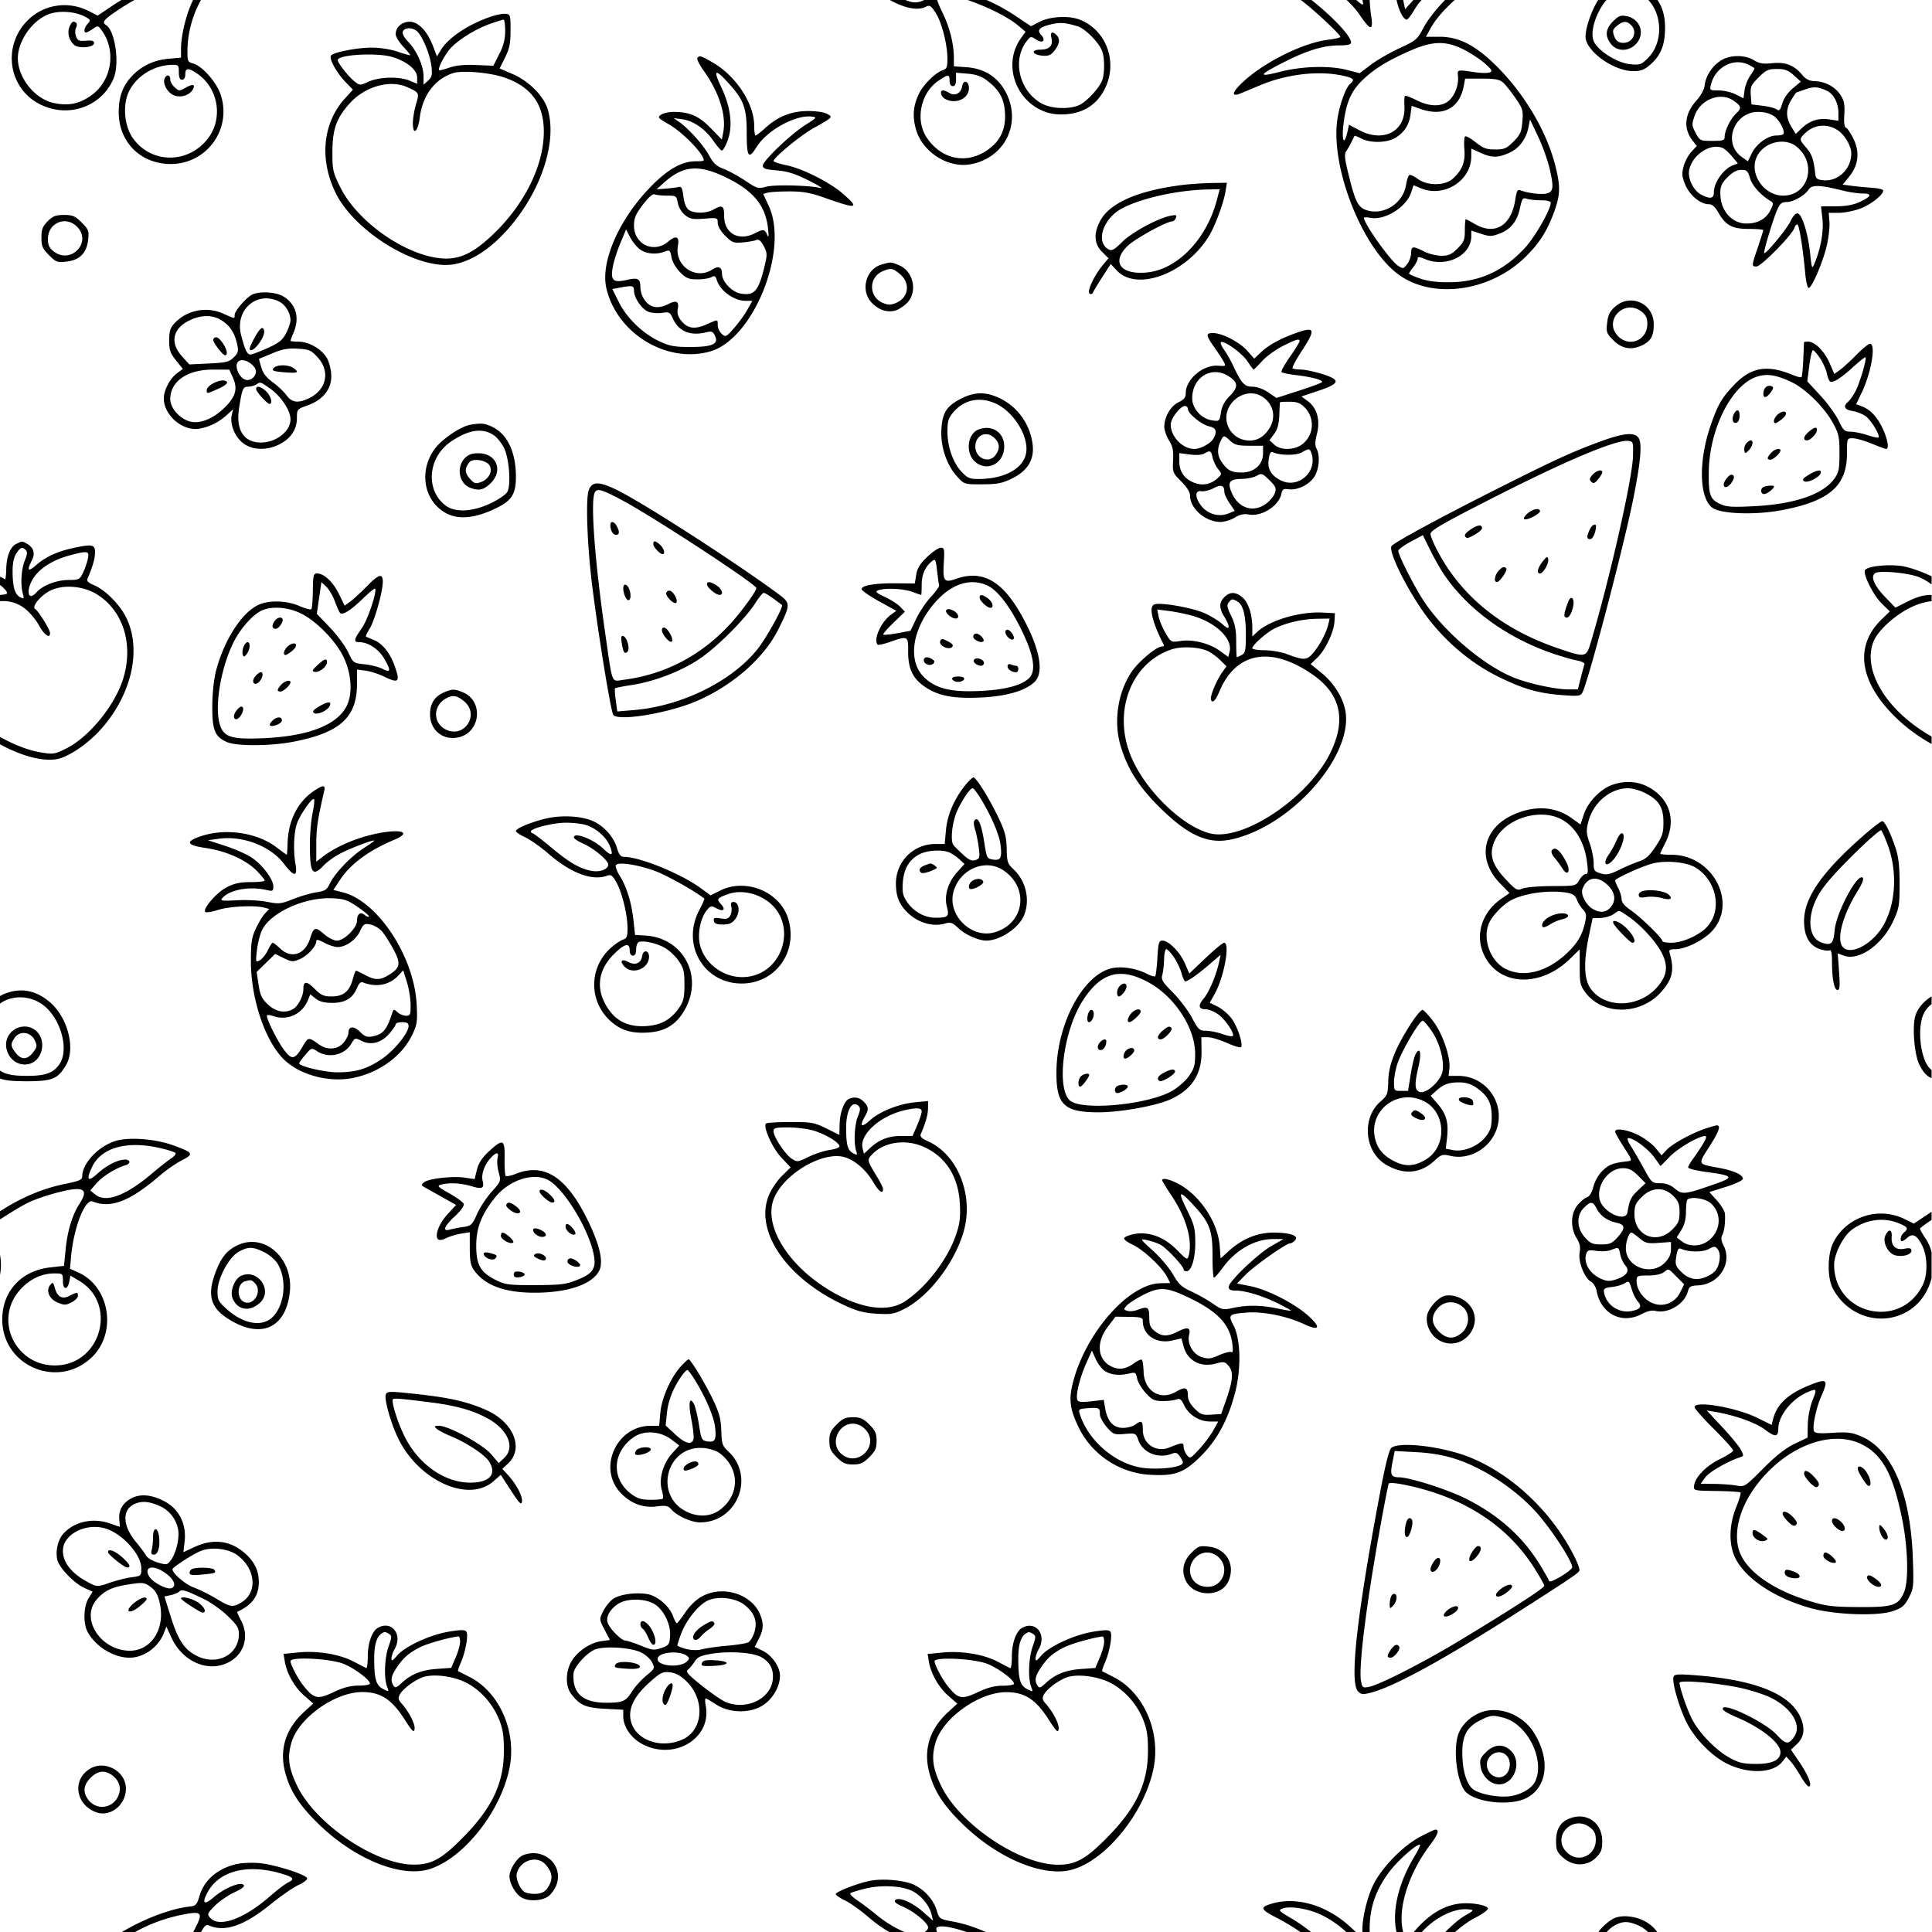 <svg width="250" height="250" fill="none" viewBox="1 0 1000 1000" xmlns="http://www.w3.org/2000/svg"><path fill-rule="evenodd" clip-rule="evenodd" d="M.792 627.122c10.717-7.095 22.384-12.028 33.929-14.343 7.32-1.469 8.844-2.137 8.844-3.883 0-6.638 8.07-15.34 16.916-18.242 6.88-2.258 20.741-1.261 30.196 2.17 10.475 3.802 10.852 4.465 4.418 7.758-2.977 1.524-8.103 5.085-11.394 7.913-15.523 13.349-25.333 17.13-34.762 13.395-3.967-1.572-9.913 13.849-11.209 29.066l-.49 5.743 4.313 1.945c16.414 7.401 20.143 31.409 6.837 44.011-17.518 16.589-46.219 4.367-46.219-19.683 0-14.64 9.867-25.321 24.924-26.983l7.025-.774.829-8.311c.983-9.876 3.398-17.898 7.134-23.714 3.806-5.926 3.126-8.062-2.447-7.671-5.479.384-18.462 4.183-24.395 7.135-3.556 1.771-9.779 5.58-14.449 8.69v-4.222zm0 21.47c.941 3.993.91 8.243 0 12.328v-12.328zM64.132 1000c11.798-7.014 25.377-12.139 35.441-13.23 2.786-.302 3.428-1.055 4.735-5.555 2.395-8.252 9.71-14.39 19.628-16.471 2.551-.534 7.639-.715 11.306-.403 7.623.652 24.115 5.874 24.725 7.83.225.719-1.746 2.275-4.38 3.457-2.633 1.181-9.058 5.612-14.278 9.844-14.059 11.403-23.997 14.798-32.351 11.061-1.179-.528-2.12.214-3.88 3.467h-4.054c.134-.267.269-.529.405-.784 4.896-9.184 4.268-10.172-5.28-8.316-9.085 1.766-16.974 4.573-25.24 9.1h-6.778zm397.185 0c-3.575-2.03-7.319-4.684-11.038-7.889-3.973-3.421-9.349-7.23-11.946-8.462-2.597-1.232-4.723-2.703-4.723-3.266 0-1.175 10.617-5.357 17.224-6.786 6.85-1.483 18.639-.413 23.653 2.145 5.482 2.796 9.795 7.82 11.447 13.338 1.235 4.12 1.45 4.259 8.621 5.58 5.142.948 10.931 2.822 16.698 5.34h-9.912c-8.187-2.759-15.013-3.936-15.718-1.822-.079.238.059.892.363 1.822h-6.374c1.08-.685 1.781-1.542 1.781-2.392 0-2.249-7.398-8.326-13.126-10.781-3.552-1.522-4.673-2.498-3.836-3.336 1.83-1.829 8.718 1.131 14.527 6.243l5.028 4.424-.827-3.313c-1.208-4.837-5.492-9.942-10.23-12.19-5.535-2.627-16.17-3.111-24.142-1.1-3.57.9-6.973 1.934-7.56 2.298-.589.364.906 1.99 3.323 3.615 2.416 1.623 7.069 5.151 10.339 7.838 4.404 3.619 9.925 6.906 14.284 8.694h-7.856zm212.725 0c-3.089-2.205-8.591-5.516-12.349-7.421-7.466-3.787-8.37-5.127-4.446-6.59 13.255-4.943 29.906-.458 42.871 11.546 1.052.974 1.948 1.792 2.708 2.465h-5c-4.117-3.776-8.964-7.095-13.631-9.205-6.525-2.949-15.587-4.352-19.282-2.986-2.433.899-2.127 1.248 4.446 5.093 3.18 1.86 6.718 4.346 10.233 7.098h-5.55zm32.179 0c-.479-5.381 2.082-17.051 5.439-24.104 4.345-9.132 15.58-20.643 24.772-25.384 3.664-1.888 7.005-3.457 7.427-3.487 2.328-.163 1.442 2.519-2.59 7.845-10.973 14.497-16.699 32.172-14.248 43.978l.238 1.152h-3.441c-.076-.353-.148-.71-.215-1.071-1.979-10.702 1.512-24.744 9.407-37.856 2.094-3.478 3.416-6.323 2.938-6.323-2.22 0-11.854 8.672-16.214 14.594-6.994 9.5-10.109 19.082-9.786 30.656h-3.727zm26.513 0 1.704-1.882c6.762-7.472 13.836-11.67 21.466-12.741 5.91-.83 14.614.539 15.233 2.395.242.725-2.718 2.912-6.58 4.86-3.161 1.595-6.843 4.263-10.379 7.368h-5.06c3.505-3.58 7.117-6.671 9.994-8.362 4.946-2.908 5.003-3.005 2.023-3.349-7.403-.85-17.452 4.267-24.164 11.711h-4.237zm95.619 0c.4-.591.801-1.12 1.198-1.572 1.93-2.199 5.019-4.681 6.863-5.519 4.573-2.074 12.295-1.007 17.464 2.415 1.95 1.29 3.584 2.851 4.899 4.676h-4.795a15.42 15.42 0 0 0-4.211-3.023c-5.779-2.797-9.043-2.799-13.624-.005-1.209.736-2.387 1.778-3.496 3.028h-4.298zm172.437-338.572c-1.655 6.87-5.796 13.222-11.953 17.028-13.651 8.441-31.449 3.184-39.181-11.573-2.984-5.695-2.794-18.001.371-23.998 6.992-13.245 23.418-18.528 36.89-11.863l4.694 2.322 8.849-5.924.33-.22v4.222c-3.42 2.283-5.981 4.174-5.989 4.575-.008.431 1.223 2.606 2.735 4.834 1.518 2.234 2.594 4.701 3.254 7.283v13.314zm0-103.362c-2.888-1.25-4.545-3.426-6.389-7.135-2.583-5.202-3.727-20.003-1.958-25.366 1.26-3.815 4.422-7.451 8.347-9.81v3.965a14.336 14.336 0 0 0-4.056 4.924c-2.492 4.988-2.47 15.404.047 22.78.99 2.902 2.197 4.979 4.009 6.432v4.21zm0-172.998c-6.229-3.443-12.337-7.805-17.566-12.756-19.711-18.659-22.789-37.568-8.401-51.618l4.345-4.243-4.013-3.898c-4.374-4.248-9.816-14.881-8.876-17.336.773-2.012 11.091-3.274 18.695-2.286 3.875.505 10.65 2.85 15.816 5.375v4.202c-2.149-1.625-4.821-3.192-7.089-3.993-6.04-2.131-20.013-3.305-22.122-1.859-2.518 1.727-.543 6.429 5.209 12.396l5.277 5.475 6.518-3.288c4.248-2.143 8.203-3.287 11.361-3.287.286 0 .576-.005.846-.014v3.256c-3.515.308-7.303 1.474-11.355 3.499-7.959 3.977-16.328 11.685-18.607 17.138-5.443 13.03 3.659 31.207 22.279 44.494a89.822 89.822 0 0 0 7.683 4.906v3.837zM858.9 0c2.651 3.769 3.967 8.646 3.928 14.582-.057 8.742-2.193 14.083-7.489 18.732-3.222 2.829-4.947 3.495-9.064 3.495-9.257 0-22.58-8.92-24.449-16.37-.945-3.763 2.652-14.769 6.412-20.439h4.263c-5.131 5.91-8.696 16.246-6.615 21.272 2.031 4.901 12.114 11.302 18.82 11.946 5.166.496 5.834.265 9.333-3.234 7.912-7.912 7.36-22.491.113-29.984h4.748zM753.982 0c-5.141 4.542-9.943 9.984-12.351 14.358l-2.571 4.671h7.115c10.085 0 18.807 4.546 29.738 15.5 14.292 14.32 25.572 33.451 30.053 50.971 2.772 10.84 2.69 15.239-.456 23.9-3.635 10.018-7.453 16.107-14.543 23.197-18.735 18.735-49.431 22.707-67.164 8.69-18.02-14.244-33.541-53.645-30.771-78.119.854-7.553 4.338-17.714 6.763-19.726 2.675-2.221 1.906-3.055-3.987-4.318-12.397-2.659-28.86-.745-42.378 4.928-3.86 1.619-8.373 3.505-10.031 4.191-5.396 2.23-4.893-.418 1.136-5.974 11.197-10.322 31.224-20.203 43.99-21.703 3.425-.402 6.228-1.081 6.228-1.508 0-1.25-14.389-14.638-20.474-19.058h5.534c10.384 8.164 20.495 18.583 20.495 21.964 0 1.079-1.664 1.513-5.834 1.523-8.307.019-16.536 2.455-28.286 8.376-13.86 6.984-14.579 8.364-2.771 5.326 11.509-2.961 25.777-3.349 34.987-.95l6.343 1.651 5.813-4.399c3.198-2.42 9.876-6.27 14.842-8.554 8.448-3.888 9.235-4.548 12.231-10.271 2.26-4.316 6.682-9.907 11.315-14.666h5.034zm-242.34 0c5.147 2.273 10.262 5.054 14.872 8.137l8.121 5.432 4.667-2.382c5.255-2.68 14.932-3.186 20.43-1.068 13.669 5.27 19.845 21.415 13.448 35.154-4.297 9.229-12.054 13.941-22.994 13.967-19.992.051-32.258-23.302-20.738-39.481l2.362-3.317-3.817-3.218C522.388 8.499 511.288 3.235 501.847 0h9.795zm-25.6 0c.555 1.654 1.586 4.098 2.826 6.618 3.729 7.581 5.86 16.143 5.86 23.541v4.161l6.582.475c9.257.671 16.2 5.109 20.318 12.993 8.421 16.122-.669 34.3-18.649 37.292-11.509 1.915-24.471-6.452-27.815-17.954-2.032-6.988-1.505-12.757 1.749-19.133 2.33-4.569 8.572-10.57 12.186-11.716 1.893-.601 2.292-1.642 2.279-5.932-.023-7.565-2.987-19.012-6.171-23.84-2.332-3.534-3.095-4.012-4.883-3.055-4.165 2.229-11.031.837-18.698-3.45h7.971c1.982.782 3.698 1.233 4.924 1.238 1.738.008 3.497-.493 4.801-1.238h6.72zM104.986 0c-.391.729-.82 1.578-1.301 2.561-3.722 7.609-5.67 15.947-5.67 24.278 0 4.743.291 5.357 2.846 5.998 4.701 1.181 12.189 9.605 14.367 16.164 5.941 17.885-7.294 36.061-26.131 35.886-15.414-.143-26.64-11.435-26.64-26.795 0-8.12 2.09-13.757 7-18.88 4.978-5.191 11.196-8.107 18.756-8.793l6.47-.586.017-4.569c.031-7.297 2.754-18.221 6.238-25.264h4.048zM70.597 0c-3.093 1.71-6.242 3.661-9.53 5.89-6.438 4.365-7.414 5.707-5.163 7.098 4.681 2.894 7.1 19.922 3.912 27.549C53.72 55.128 36.61 61.281 22.003 54.134c-16.66-8.151-20.048-30.225-6.685-43.586 8.33-8.33 21.006-10.249 31.69-4.798l4.547 2.32 7.681-5.154A105.809 105.809 0 0 1 63.841 0h6.756zM.792 298.362c.995.488 1.928.983 2.768 1.472.305.178.604-2.136.664-5.142.135-6.779 2.078-11.668 5.25-13.2 3.123-1.51 2.79-1.499 5.246-.184 3.69 1.974 4.675 5.106 2.764 8.798-2.755 5.329-1.973 6.091 2.352 2.294 4.745-4.166 10.928-7 19.093-8.751 9.898-2.122 11.311-1.827 11.255 2.356-.043 3.192-1.151 7.08-3.788 13.279-.618 1.453.102 2.267 3.117 3.527 6.038 2.523 13.689 10.27 16.991 17.206 7.891 16.569 2.558 39.68-13.25 57.416-6.856 7.693-16.944 14.502-23.002 15.525-7.575 1.28-18.692-1.897-29.46-7.825v-3.835c7.208 4.087 14.677 6.998 20.942 8.072 6.723 1.151 7.42 1.057 13.274-1.807 11.857-5.801 25.386-22.252 29.696-36.112 5.553-17.854.112-35.389-13.617-43.876-6.912-4.274-17.103-5.14-23.746-2.021-5.088 2.39-10.162 8.423-8.135 9.675 1.755 1.085 7.69 10.646 7.69 12.387 0 3.191-2.947 1.112-5.828-4.111-1.676-3.041-5.127-7.033-7.667-8.873-3.706-2.684-7.914-3.834-12.609-3.448v-3.25c2.206-.084 3.88-.451 3.88-.886 0-.99-1.647-2.745-3.88-4.45v-4.236zm0 217.324a19.993 19.993 0 0 1 3.476-1.638c8.061-2.873 15.55-1.317 22.57 4.691 9.23 7.902 13.364 23.944 8.37 32.476-4.271 7.293-7.047 8.433-20.54 8.433-6.806 0-10.963-.31-13.876-1.531v-4.169c2.821 2.187 7.09 2.918 14.215 2.92 9.673.002 13.78-1.521 16.884-6.257 5.096-7.778.259-24.227-9.05-30.769-7.019-4.932-16.194-4.67-22.049-.213v-3.943zM703.023 0c3.224 2.835 3.852 2.907 3.403 1.117A7.975 7.975 0 0 1 706.238 0h3.715c.081 2.626.339 5.355.766 8.209 1.193 7.948-.283 7.82-5.953-.516-1.776-2.614-4.111-5.246-6.754-7.693h5.011zm24.272 0 .986 4.75L732.578 0h4.238c-1.469 1.651-2.774 3.413-3.85 5.249-1.575 2.69-3.307 4.89-3.846 4.89-1.731 0-4.034-4.51-5.266-10.139h3.441zM254.088 8.942c3.087-1.112 6.863-1.923 8.391-1.802 2.697.214 2.778.464 2.778 8.563 0 6.692-.557 9.468-2.816 14.026l-2.815 5.683 6.992 3.047c8.18 3.563 15.849 11.325 17.876 18.09 4.806 16.041-2.642 40.225-18.27 59.334-11.257 13.761-23.894 21.457-34.926 21.268-19.338-.333-47.497-18.884-56.537-37.247-8.613-17.495-6.703-36.426 4.96-49.16l3.946-4.307-3.823-3.981c-4.77-4.965-8.812-12.433-7.461-13.785 1.769-1.769 13.768-4.051 21.199-4.032 4.154.011 9.814.913 13.323 2.124 3.354 1.158 6.237 1.97 6.404 1.802.168-.168-1.453-2.167-3.6-4.444-2.147-2.276-3.903-5.188-3.903-6.472 0-3.564 3.224-6.398 7.279-6.398 4.449 0 9.083 4.857 12.052 12.631l2.033 5.324 1.974-3.247c3.831-6.299 13.493-12.89 24.944-17.017zm-50.076 20.551c-7.883-2.373-28.21-1.213-28.21 1.61 0 1.422 5.425 8.369 8.486 10.864 2.898 2.364 2.952 2.366 7.495.303 5.554-2.522 15.883-2.773 21.281-.517l3.854 1.61v-3.22c0-3.986-5.303-8.362-12.906-10.65zm58.056 10.632c-7.51-2.596-21.774-3.823-26.521-2.281-9.496 3.083-15.826 11.504-17.271 22.972-.945 7.5-3.58 9.658-3.58 2.932 0-2.398.733-6.797 1.629-9.774 1.791-5.954 1.734-6.064-4.65-8.905-8.894-3.961-21.77-.318-29.609 8.376-6.911 7.666-8.971 13.404-9.009 25.093-.031 9.409.235 10.602 4.117 18.456 9.132 18.475 35.485 36.39 54.19 36.836 8.053.193 14.807-3.122 24.132-11.846 16.767-15.685 26.985-36.097 26.985-53.911 0-14.19-6.548-23.156-20.413-27.948zm.411-24.073c0-3.252-.375-5.896-.834-5.876-.458.02-3.399.922-6.536 2.007-8.136 2.812-17.881 8.962-21.599 13.631-3.013 3.784-5.961 9.774-5.19 10.544.194.194 2.584-.42 5.31-1.365 3.354-1.161 7.832-1.594 13.847-1.339l8.89.377 3.056-6.033c2.195-4.334 3.056-7.7 3.056-11.946zm-45.22.518c-2.217-2.45-6.844-2.597-7.746-.246-.413 1.075.64 3.093 2.75 5.279 4.451 4.607 7.933 12.426 7.964 17.878l.025 4.34 2.342-2.117c1.968-1.778 2.244-2.961 1.719-7.394-.676-5.737-4.193-14.58-7.054-17.74zM617.55 803.869c3.634-3.634 4.3-3.876 9.133-3.332 9.235 1.042 13.961 9.517 10.067 18.061-3.744 8.219-17.63 8.069-21.878-.235-2.523-4.934-1.535-10.28 2.678-14.494zm14.467 2.425c-1.72-1.721-3.998-2.728-6.162-2.728-4.724 0-8.89 4.311-8.89 9.201 0 5.016 3.804 8.578 9.159 8.578 7.724 0 11.443-9.502 5.893-15.051zM364.61 826.143c11.03-5.799 25.926-.839 30.032 9.998 1.699 4.483 1.475 7.504-.903 12.168l-2.088 4.095 4.018 1.973c4.934 2.42 9.049 8.341 9.049 13.014 0 5.981-4.396 12.99-10.001 15.944-6.895 3.634-16.648 3.131-23.183-1.194-2.503-1.655-4.867-3.011-5.254-3.011-.387 0-.376 1.742.023 3.873 3.097 16.508-15.805 28.232-32.28 20.022-6.183-3.081-10.426-9.079-10.426-14.74v-3.32l-9.471-.498c-10.087-.529-13.133-1.889-17.584-7.852-2.992-4.007-2.798-11.78.422-16.991 3.133-5.069 9.673-9.41 15.321-10.168l4.404-.59-2.782-5.359c-2.777-5.353-2.777-5.365-.712-9.522 1.138-2.29 3.407-5.139 5.042-6.333 3.322-2.427 12.055-3.632 18.101-2.498 5.017.941 11.201 6.304 12.997 11.27.758 2.097 1.653 3.795 1.989 3.772.335-.022 2.36-2.613 4.499-5.759 2.452-3.605 5.701-6.672 8.787-8.294zm21.529 4.387c-4.573-3.487-13.479-4.496-18.719-2.121-4.842 2.197-11.196 10.071-13.849 17.164-1.249 3.338-2.128 6.145-1.954 6.237 3.837 2.05 9.149 2.827 12.772 1.869 2.318-.613 8.214-1.454 13.103-1.87 4.891-.417 9.748-1.198 10.796-1.738 1.048-.539 2.495-2.947 3.215-5.351 1.674-5.59-.041-10.13-5.364-14.19zm-21.077 10.762c3.977-2.425 4.811-2.597 5.687-1.177.337.544-.749 1.882-2.412 2.972-1.665 1.09-3.829 2.974-4.812 4.187-.995 1.23-2.358 1.853-3.08 1.406-1.907-1.179.342-4.781 4.617-7.388zm-25.284-11.014c-4.896-3.026-14.371-3.077-18.884-.103-4.041 2.664-6.289 6.579-5.46 9.506.86 3.034 7.091 9.44 9.214 9.472.951.015 4.599 1.207 8.108 2.65 5.741 2.361 6.799 2.481 10.557 1.195 3.829-1.31 4.205-1.814 4.52-6.051.453-6.056-3.237-13.692-8.055-16.669zm-7.291 10.449c0-2.893 3.107-1.675 5.465 2.141 2.429 3.929 3.082 8.481 1.217 8.481-.601 0-1.801-1.689-2.665-3.754-.862-2.065-2.119-4.094-2.792-4.51-.674-.417-1.225-1.477-1.225-2.358zm.306 14.569c-5.478-2.674-19.596-3.464-24.219-1.356-4.303 1.964-10.484 8.988-10.709 12.172-.724 10.331 4.803 15.257 17.085 15.225 8.404-.021 9.98-.708 13.092-5.707 1.528-2.454 4.864-6.172 7.414-8.263 4.492-3.683 4.588-3.898 3.084-6.913-.853-1.711-3.44-4.032-5.747-5.158zm-13.131 6.128c1.435-2.321 13.302-.938 12.496 1.456-.263.785-2.651 1.104-6.435.858-6.667-.433-7.118-.604-6.061-2.314zm37.05-4.237c-3.859-3.191-15.335-2.066-15.335 1.505 0 3.794 11.744 4.725 15.258 1.211 1.245-1.246 1.261-1.739.077-2.716zm38.504.64c-4.263-2.489-16.525-3.371-25.821-1.855-5.685.926-7.339 1.689-8.876 4.091-1.038 1.625-2.601 3.507-3.475 4.184-1.289.999.068 2.547 7.208 8.225 4.837 3.848 10.404 7.669 12.371 8.494 10.539 4.415 23.161-1.523 24.34-11.451.621-5.231-1.266-9.071-5.747-11.688zm-30.905 2.968c.529-1.377 2.006-1.698 6.665-1.441 8.33.458 8.039 2.479-.414 2.882-5.963.284-6.835.083-6.251-1.441zm-8.162 9.279c-2.943-2.824-5.481-4.181-8.408-4.498-3.734-.402-4.86.144-10.32 5.011-7.71 6.871-10.946 12.887-10.144 18.86 1.44 10.731 15.207 16.252 27.084 10.86 10.758-4.885 11.696-20.727 1.788-30.233zm-11.058 5.065c1.707-3.579 4.065-5.122 4.065-2.659 0 2.314-2.796 9.984-3.64 9.984-1.916 0-2.134-3.741-.425-7.325zm-148.558-32.532c7.115-4.136 13.068 3.354 8.717 10.964-.873 1.528-1.606 3.692-1.628 4.809-.03 1.595.572 1.302 2.82-1.369 4.072-4.839 17.223-10.93 26.968-12.493 6.431-1.03 8.338-1.015 9.009.069 1.091 1.768-.498 10.555-2.884 15.941-1.018 2.298-1.648 4.298-1.399 4.445.248.146 2.853 1.474 5.787 2.951 15.528 7.814 24.521 28.105 20.832 46.998-4.436 22.718-24.156 47.492-41.913 52.654-14.598 4.244-38.055-5.302-56.417-22.959-10.392-9.995-15.378-17.661-17.892-27.506-2.979-11.673.351-22.26 9.719-30.895l4.873-4.491-4.667-4.061c-4.992-4.341-9.045-11.498-10.061-17.764l-.626-3.855 7.625-.757c9.896-.981 21.357.906 28.578 4.706 3.145 1.656 6.093 3.18 6.552 3.387.459.207.833-2.431.833-5.864 0-7.026 2.121-13.136 5.174-14.91zm5.903 3.14c-1.968-1.244-2.389-1.268-3.965-.215-2.539 1.695-3.778 5.903-3.778 12.828 0 10.739.927 13.95 4.573 15.835 3.157 1.632 3.161 1.63 2.073-1.231-1.702-4.479-1.293-14.967.814-20.844 1.669-4.657 1.706-5.474.283-6.373zm36.707 4.007c0-1.568-.375-2.81-.834-2.762-4.651.493-15.877 3.618-19.551 5.442-5.968 2.962-8.807 5.4-12.321 10.577-3.031 4.466-3.464 6.766-1.778 9.431.877 1.387 1.534 1.187 4.15-1.261 4.95-4.634 10.318-6.793 18.305-7.364l7.434-.532 2.298-5.341c1.263-2.937 2.297-6.623 2.297-8.19zm-61.625 10.985c-8.34-2.488-26.163-3.13-26.163-.942 0 1.779 3.808 9.056 6.555 12.524 5.588 7.056 7.413 7.466 15.714 3.54 5.165-2.444 8.814-3.397 13.013-3.397 3.208-.002 5.834-.463 5.834-1.026 0-2.213-9.649-9.117-14.953-10.699zm64.426 10.019c-6.791-3.322-17.027-4.509-22.248-2.578-4.398 1.626-10.223 6.027-11.748 8.877-.98 1.832-.799 2.756.917 4.678 3.908 4.38 7.106 10.662 6.724 13.212-.312 2.082-1.226 1.194-5.273-5.129-6.586-10.29-12.388-14.022-21.802-14.022-14.153 0-32.959 13.412-36.66 26.145-2.211 7.604-1.492 13.156 2.886 22.289 9.499 19.817 40.472 40.8 60.37 40.895 9.238.045 14.639-2.945 25.7-14.223 15.01-15.308 20.94-27.888 20.998-44.547.028-7.823-.509-11.368-2.463-16.276-3.288-8.264-9.973-15.686-17.401-19.321zm625.28-2.848c.537-1.398 2.406-1.51 12.148-.735 31.906 2.543 49.917 10.355 54.269 23.536 1.674 5.078.775 8.944-2.864 12.318l-2.8 2.596 4.421 6.48c4.579 6.704 6.835 12.586 4.83 12.586-.619 0-2.491-2.376-4.16-5.278-1.669-2.903-4.034-6.385-5.258-7.735l-2.224-2.457-2.089 2.654c-4.708 5.989-17.389 6.47-28.408 1.078-8.127-3.976-17.074-13.128-21.299-21.787-3.898-7.992-7.511-20.79-6.566-23.256zm33.756 5.555c-12.224-2.521-30.652-4.012-30.652-2.479 0 2.459 3.777 13.531 6.348 18.608 3.702 7.31 12.305 16.22 19.476 20.172 4.899 2.699 7.132 3.224 13.783 3.239 8.417.019 12.621-2.019 12.621-6.116 0-4.765-9.975-12.682-22.79-18.086-3.619-1.525-6.763-3.327-6.99-4.001-1.565-4.7 21.805 6.383 28.058 13.305 4.421 4.892 6.079 4.999 8.979.574 3.847-5.871-1.631-14.758-12.329-19.996-3.525-1.725-10.952-4.075-16.504-5.22zm-133.29 12.79c9.274-3.432 21.311 1.19 27.173 10.436 8.828 13.92 7.103 28.602-4.003 34.071-9.017 4.439-27.977 1.903-32.031-4.284-3.987-6.084-5.597-21.017-3.088-28.623 1.622-4.917 6.387-9.541 11.949-11.6zm11.824 2.943c-5.857-1.627-6.959-1.51-12.548 1.322-6.693 3.393-9.134 7.921-9.082 16.853.05 8.597 1.952 15.37 5.167 18.389 2.979 2.799 13.704 4.897 19.884 3.889 5.896-.961 11.091-4.124 12.75-7.763 5.036-11.053-3.995-29.309-16.171-32.69zm-9.42 17.764c4.284-4.284 9.179-4.53 13.052-.657 5.801 5.8 1.646 17.275-6.252 17.275-4.391 0-8.74-4.163-9.529-9.117-.566-3.556-.196-4.575 2.729-7.501zm10.7 1.695c-4.528-4.528-11.986.743-9.809 6.933 1.457 4.14 6.315 5.719 9.299 3.019 2.687-2.431 2.948-7.514.51-9.952zm-509.141 51.626c10.504-4.223 20.898 4.658 17.501 14.951-.702 2.131-2.559 4.881-4.125 6.112-3.466 2.727-10.987 2.988-14.53.506-3.02-2.115-5.799-7.254-5.793-10.711.005-3.515 3.927-9.644 6.947-10.858zm11.618 4.69c-4.407-4.815-13.069-2.094-14.757 4.634-.767 3.052 1.94 8.946 4.572 9.956.99.379 2.967.69 4.395.69 4.125 0 6.074-1.146 7.877-4.635 1.918-3.711 1.28-6.965-2.087-10.645zm-235.92-49.356c7.684-4.825 18.582.898 18.819 9.881.221 8.473-7.836 15.142-15.193 12.577-10.736-3.743-12.825-16.68-3.625-22.458zm12.038 3.506c-3.936-3.096-7.68-2.756-11.479 1.043-3.635 3.637-4.116 7.241-1.468 11.021 4.065 5.803 12.255 5.232 15.52-1.081 2.063-3.987 1.1-8.094-2.573-10.983zm470.517-76.461c7.115-4.136 13.068 3.354 8.716 10.965-.872 1.528-1.604 3.692-1.627 4.808-.031 1.596.573 1.303 2.82-1.369 4.071-4.838 17.223-10.93 26.967-12.492 6.432-1.03 8.338-1.016 9.01.069 1.091 1.768-.499 10.554-2.885 15.94-1.017 2.298-1.648 4.299-1.399 4.445.248.147 2.854 1.475 5.789 2.952 15.526 7.814 24.52 28.104 20.831 46.998-4.436 22.718-24.157 47.492-41.914 52.654-14.598 4.243-38.055-5.302-56.416-22.96-10.393-9.994-15.379-17.66-17.892-27.505-2.98-11.673.351-22.261 9.719-30.895l4.872-4.492-4.667-4.06c-4.991-4.342-9.044-11.498-10.061-17.764l-.626-3.855 7.626-.757c9.895-.981 21.357.906 28.578 4.706 3.144 1.656 6.093 3.179 6.551 3.387.459.207.834-2.431.834-5.864 0-7.026 2.12-13.136 5.174-14.911zm5.904 3.141c-1.969-1.245-2.39-1.268-3.966-.216-2.539 1.696-3.779 5.903-3.779 12.828 0 10.739.927 13.951 4.573 15.836 3.157 1.632 3.162 1.63 2.074-1.232-1.702-4.478-1.294-14.966.813-20.843 1.669-4.658 1.707-5.474.285-6.373zm36.706 4.007c0-1.568-.375-2.81-.834-2.763-4.651.494-15.878 3.619-19.551 5.442-5.969 2.963-8.808 5.401-12.321 10.578-3.031 4.466-3.464 6.765-1.779 9.431.878 1.387 1.535 1.187 4.151-1.261 4.949-4.634 10.317-6.793 18.304-7.364l7.434-.533 2.299-5.34c1.263-2.937 2.297-6.623 2.297-8.19zm-61.626 10.984c-8.34-2.488-26.163-3.13-26.163-.942 0 1.779 3.808 9.057 6.555 12.525 5.589 7.055 7.413 7.465 15.714 3.539 5.165-2.443 8.815-3.397 13.013-3.397 3.209-.001 5.835-.462 5.835-1.025 0-2.213-9.65-9.117-14.954-10.7zm64.428 10.019c-6.792-3.321-17.029-4.508-22.25-2.578-4.398 1.627-10.222 6.028-11.748 8.878-.979 1.831-.799 2.756.917 4.677 3.909 4.381 7.107 10.663 6.724 13.213-.312 2.081-1.225 1.193-5.273-5.13-6.586-10.29-12.388-14.021-21.802-14.021-14.153 0-32.958 13.411-36.66 26.145-2.21 7.603-1.491 13.156 2.886 22.288 9.499 19.818 40.472 40.801 60.37 40.896 9.238.045 14.64-2.946 25.7-14.224 15.011-15.307 20.94-27.887 20.998-44.546.028-7.823-.508-11.368-2.461-16.276-3.289-8.265-9.974-15.687-17.401-19.322zm237.781 70.541c8.935-3.656 17.156 1.857 17.2 11.537.021 4.465-.52 5.908-3.223 8.612-4.61 4.609-11.86 4.612-17.015.005-3.178-2.839-3.63-3.93-3.63-8.773 0-5.815 2.186-9.546 6.668-11.381zm10.962 4.587c-8.966-7.054-20.157 4.715-12.123 12.748 5.868 5.87 15.052 1.947 15.052-6.43 0-3.014-.731-4.59-2.929-6.318zM634.745 309.063c2.797-2.797 5.607-2.82 9.096-.076 3.177 2.499 5.35 8.869 5.35 15.678v4.788l2.503-2.352c6.398-6.011 22.071-10.653 33.885-10.037l6.395.333-.275 4.428c-.344 5.538-4.728 14.652-9.035 18.778l-3.273 3.136 5.735 4.66c6.394 5.194 11.309 13.2 12.345 20.11 3.534 23.565-28.786 59.56-59.269 66.011-12.118 2.565-22.494-2.169-37.408-17.065-10.62-10.608-16.335-19.723-19.838-31.641-3.679-12.518-1.318-27.769 5.929-38.301 3.615-5.255 12.691-12.812 15.448-12.864.816-.015 1.29-.402 1.055-.861-6.073-11.849-7.935-19.77-4.922-20.927 3.206-1.23 19.81 1.687 26.18 4.6 3.416 1.562 7.584 4.156 9.265 5.764 3.68 3.519 4.113 1.476.829-3.91-2.808-4.606-2.807-7.44.005-10.252zm-16.791 9.597c-3.295-.918-8.688-2.011-11.988-2.426l-5.999-.757.734 3.662c.403 2.014 2.013 5.847 3.578 8.517 2.825 4.821 2.879 4.85 7.725 4.123 6.437-.965 14.963 1.169 20.394 5.103l4.363 3.16.682-2.72c1.69-6.731-7.192-15.236-19.489-18.662zm70.549 4.571.735-3.056-6.411.095c-7.459.11-15.715 1.965-21.86 4.909-4.285 2.054-11.776 8.677-11.776 10.412 0 .492 2.876.927 6.39.969 3.515.04 8.64.919 11.39 1.951 9.07 3.406 10.438 3.346 13.761-.605 3.459-4.111 6.706-10.242 7.771-14.675zm-61.917 13.972c-4.456-2.305-13.766-2.844-19.068-1.105-20.971 6.882-30.642 31.957-21.243 55.088 7.106 17.49 26.529 36.523 40.984 40.164 17.057 4.294 50.883-18.312 62.304-41.638 8.505-17.366 5.334-30.735-9.708-40.95-21.5-14.601-39.294-11.104-47.821 9.398-1.895 4.558-3.522 6.081-4.246 3.971-.577-1.686 2.819-9.923 5.842-14.169l2.188-3.074-3.013-3.013c-1.659-1.658-4.456-3.761-6.219-4.672zm14.784-25.941c-2.63-1.407-2.768-1.389-4.38.551-1.094 1.319-.851 2.673 1.251 6.946 2.01 4.086 2.611 7.157 2.613 13.362.001 4.431.161 8.057.354 8.057.193 0 1.318-.518 2.5-1.15 1.86-.996 2.149-2.393 2.149-10.392 0-10.241-1.417-15.73-4.487-17.374zm-410.697 47.181c4.44-1.932 5.511-1.934 10.099-.018 10.221 4.271 9.198 19.756-1.518 22.967-8.274 2.479-15.669-3.029-15.669-11.668 0-5.481 2.349-9.218 7.088-11.281zm10.607 4.614c-3.7-3.112-5.899-3.487-9.36-1.593-6.822 3.73-6.988 12.614-.301 16.071 9.57 4.95 17.905-7.54 9.661-14.478zm259.135 43.631c1.864-2.354 3.855-4.281 4.421-4.281 1.467 0 8.302 10.983 13.047 20.962 3.295 6.929 4.063 9.857 4.185 15.962.139 6.859.439 7.744 3.647 10.741 6.377 5.956 8.589 15.899 5.294 23.786-2.732 6.538-12.371 12.969-19.483 12.997-3.927.017-10.796-2.993-14.233-6.234-3.372-3.181-4.178-3.462-7.335-2.556-6.514 1.868-14.502-.697-19.884-6.384-3.821-4.038-5.349-8.151-5.349-14.395 0-11.341 9.054-20.43 20.353-20.43h4.884l.678-7.264c.732-7.846 4.103-15.743 9.775-22.904zm19.959 43.807c-9.257-6.238-22.296-.808-25.752 10.725-3.649 12.177 9.126 24.952 21.303 21.303 15.394-4.612 17.939-22.937 4.449-32.028zm-15.922 5.326c2.318-1.368 4.939-1.096 5.492.568.378 1.133-4.1 3.803-6.378 3.803-1.805 0-1.165-3.162.886-4.371zm-11.595-14.381c-3.489-1.797-11.421-1.495-15.666.598-5.463 2.692-8.394 7.55-8.897 14.748-.356 5.101.023 6.855 2.17 10.013 3.476 5.115 9.042 8.209 14.768 8.209 6.523 0 7.187-.636 5.878-5.623-1.511-5.761.537-12.68 5.321-17.975l3.805-4.212-2.476-2.255c-1.363-1.239-3.568-2.815-4.903-3.503zm-13.408 6.563c1.374-.553 2.75-1.029 3.056-1.058.974-.095 3.847 1.998 3.301 2.404-1.842 1.378-6.972 2.987-7.83 2.457-1.771-1.094-1.127-2.759 1.473-3.803zm29.441-34.205c-1.936-3.21-3.91-5.834-4.388-5.834-1.761 0-7.622 9.419-9.229 14.829-1.778 5.99-2.144 12.816-.782 14.618.462.612 2.655 2.786 4.872 4.833 3.088 2.849 4.61 3.539 6.494 2.941 2.256-.716 2.402-1.258 1.736-6.5-.399-3.145-1.26-7.39-1.915-9.432-.804-2.514-.824-4.079-.061-4.842 1.727-1.726 3.391 2.295 4.858 11.726 1.237 7.961 1.422 8.319 4.542 8.776 3.916.575 4.64-.797 3.896-7.394-.593-5.263-4.576-14.688-10.023-23.721zm326.562-7.532c8.587-3.061 17.109-1.404 23.78 4.623 7.263 6.561 8.547 16.183 3.461 25.941-1.302 2.497-2.366 4.774-2.366 5.061 0 .286 2.626.525 5.834.532 21.62.04 34.688 25.423 20.567 39.942-4.422 4.545-13.436 8.916-18.418 8.93-2.988.009-3.578.38-3.111 1.956 2.59 8.713 1.493 13.705-4.459 20.293-10.75 11.899-30.023 12.079-38.964.365-2.841-3.721-3.121-4.916-3.121-13.304v-9.214l-5.001 4.886c-15.828 15.469-37.847 13.996-44.951-3.006-4.172-9.982-.408-21.287 9.332-28.037l4.279-2.966-4.869-5.011c-12.305-12.661-9.029-28.69 7.317-35.789 10.917-4.74 21.48-3.994 29.91 2.112l4.391 3.181 1.763-5.305c2.103-6.332 8.546-13.022 14.626-15.19zm43.216 42.817c-4.657-2.878-15.187-3.892-22.229-2.14-5.46 1.359-19.448 7.717-19.448 8.842 0 .45.746 2.251 1.66 4.002.912 1.751 1.662 4.284 1.667 5.63.005 1.635 1.62 3.556 4.862 5.788 5.17 3.556 16.258 14.384 16.258 15.876 0 .491 2.127.887 4.723.881 6.019-.014 15.066-4.205 18.892-8.753 7.394-8.787 4.267-23.543-6.385-30.126zm-26.397 11.909c4.484-.675 10.601.35 12.435 2.081 2.385 2.251.79 2.98-3.765 1.722-2.221-.614-5.767-.834-7.881-.492-3.013.489-3.846.248-3.846-1.114 0-1.045 1.221-1.921 3.057-2.197zm-19.932-3.582c-5.142-4.326-10.178-3.161-12.284 2.84-1.019 2.9 2.125 8.586 5.794 10.484 4.084 2.112 7.213 1.399 9.555-2.174 2.25-3.433 1.091-7.654-3.065-11.15zm-20.541 4.621c-8.963-1.481-21.895.303-28.703 3.959-4.425 2.377-10.134 8.448-11.6 12.332-3.159 8.383 1.219 19.595 9.118 23.344 8.987 4.263 20.178 1.62 30.096-7.11 6.15-5.414 9.144-10.101 10.605-16.608.962-4.276.827-5.264-.977-7.189-1.149-1.228-2.582-3.536-3.186-5.129-.833-2.199-2.122-3.066-5.353-3.599zm-7.884 12.024c3.964-1.751 8.685-1.735 8.72.027.013.612-1.389 1.399-3.113 1.753-1.724.352-4.516 1.546-6.203 2.65-1.687 1.106-3.364 1.714-3.726 1.353-1.347-1.348.809-4.232 4.322-5.783zm40.1.446c-5.367-3.692-4.644-3.576-7.925-1.29-1.414.984-4.415 1.849-6.667 1.923l-4.099.132-1.852 8.853c-2.849 13.632-2.632 22.466.673 27.329 7.414 10.911 25.663 10.369 35.07-1.044 4.536-5.503 5.187-9.88 2.406-16.169-2.576-5.823-10.819-15.061-17.606-19.734zm-7.949 3.336c-.966-2.548 3.851-.542 7.184 2.992 3.656 3.877 4.858 7.144 2.629 7.144-1.105 0-9.102-8.26-9.813-10.136zm16.461-67.373c-2.692-1.375-6.662-2.489-8.825-2.476-9.36.058-18.073 7.454-20.627 17.512-1.121 4.415-1.013 5.995.747 11.006 1.132 3.218 2.057 7.791 2.057 10.162 0 3.902.345 4.416 3.612 5.4 3.033.914 4.59.608 9.724-1.909 3.362-1.649 8.012-3.613 10.337-4.367 3.21-1.04 5.214-2.855 8.334-7.556 3.547-5.341 4.11-7.064 4.11-12.593 0-7.763-2.362-11.548-9.469-15.179zm-14.935 24.789c.909-2.174 2.145-3.953 2.748-3.953 3.028 0-.847 10.731-5.342 14.796-3.237 2.928-4.216.355-1.38-3.627 1.277-1.794 3.066-5.041 3.974-7.216zm-28.486-11.214c-11.478-6-29.477-.111-34.523 11.294-3.004 6.791-1.392 12.216 5.921 19.949 5.195 5.494 5.768 5.807 8.526 4.644 1.627-.685 8.512-1.268 15.302-1.293 12.312-.046 12.349-.055 14.117-3.133.974-1.698 2.461-3.087 3.305-3.087 1.237 0 1.357-1.3.618-6.702-1.379-10.082-6.218-17.99-13.266-21.672zm-4.946 16.233c1.555-2.514 4.418-.22 7.613 6.095 2.415 4.773.613 7.477-2.09 3.137-1.096-1.761-2.954-4.291-4.127-5.621-1.174-1.33-1.802-2.955-1.396-3.611zm-640.647-30.907c4.704-3.169 6.035-3.173 5.3-.012-3.334 14.349-4.087 19.36-4.103 27.357l-.019 9.299 3.611-2.751c5.901-4.498 14.945-8.63 23.899-10.919 14.599-3.735 23.471-2.123 12.843 2.333-13.059 5.475-22.583 12.494-27.954 20.603l-3.549 5.358 4.974 1.262c17.952 4.559 36.787 33.083 38.132 57.748.482 8.842.244 10.645-2.056 15.558-5.375 11.48-17.509 20.275-31.554 22.872-11.912 2.202-26.351-1.627-34.516-9.153-9.929-9.152-17.557-31.171-17.649-50.946-.045-9.879.336-12.518 2.491-17.211 1.399-3.048 3.546-6.608 4.77-7.911l2.226-2.37-2.558-.685c-4.945-1.324-17.983-.695-23.838 1.151-3.255 1.025-6.265 1.519-6.688 1.095-1.546-1.546 5.832-10.098 11.01-12.762 3.976-2.047 7-2.701 12.491-2.701 3.985 0 7.245-.361 7.245-.802 0-.44-1.841-2.697-4.092-5.014-5.473-5.636-15.685-10.233-26.189-11.79-10.312-1.529-11.118-3.314-2.779-6.136 12.805-4.332 29.13-1.922 39.237 5.792 2.725 2.081 5.075 3.778 5.223 3.773.147-.005.34-2.632.429-5.838.328-11.822 5.181-21.484 13.663-27.2zm48.961 121.751c0-1.512-.848-2.027-3.334-2.027-1.833 0-3.333.482-3.333 1.072 0 .59-1.538 2.825-3.419 4.966-4.149 4.726-9.396 6.051-14.29 3.61-3.296-1.645-3.435-1.606-5.251 1.468-3.521 5.961-11.811 7.782-17.743 3.894-2.81-1.841-2.921-1.806-6.037 1.836-1.747 2.042-3.196 4.018-3.221 4.393-.105 1.583 13.274 4.738 19.957 4.705 9.498-.047 15.167-1.75 22.717-6.825 6.424-4.317 13.954-13.542 13.954-17.092zm-13.623-48.889c-1.37-1.632-4.077-3.288-6.016-3.681-3.24-.655-3.684-.382-5.467 3.376-2.168 4.568-7.343 8.263-11.582 8.269-1.536.002-4.661-.997-6.945-2.22-3.166-1.697-4.15-1.865-4.15-.706 0 2.603-4.643 7.571-8.632 9.238-3.462 1.447-4.22 1.393-8.215-.584l-4.4-2.178-9.604 9.334.998 6.617c.821 5.448 1.678 7.255 4.852 10.229 4.046 3.79 8.695 4.685 12.838 2.467 2.682-1.435 5.495-6.761 5.495-10.402 0-4.31 1.668-4.343 5.892-.119 3.267 3.267 4.67 3.887 8.789 3.887 5.986 0 9.189-2.618 10.879-8.894.658-2.443 1.428-4.441 1.712-4.441.285 0 2.383 1 4.664 2.222 5.183 2.779 7.682 2.79 12.165.056 6.067-3.699 6.496-5.858 2.614-13.137-1.868-3.5-4.518-7.701-5.887-9.333zm14.667 37.694c-.038-3.209-.913-8.503-1.945-11.766l-1.877-5.933-2.664 2.845c-4.484 4.786-11.261 6.097-18.013 3.484-1.274-.494-2.192.29-3.206 2.738-2.256 5.445-6.114 7.799-12.788 7.799-4.113 0-6.631-.645-8.613-2.204l-2.802-2.204-1.326 3.205c-2.933 7.08-10.587 10.557-17.746 8.061-1.952-.68-3.406-.75-3.406-.164 0 2.123 5.416 12.938 8.737 17.446 4.126 5.6 5.722 5.355 9.734-1.49 2.944-5.025 3.084-5.046 8.288-1.261 4.394 3.196 9.767 2.896 12.876-.719 1.426-1.658 2.592-4.003 2.592-5.21 0-3.463 2.818-3.652 6.063-.406 2.413 2.411 3.63 2.843 6.44 2.281 5.442-1.089 7.297-3.31 10.197-12.208.635-1.949.824-1.968 2.692-.278 1.105 1 3.095 1.818 4.422 1.818 2.178 0 2.406-.567 2.345-5.834zm-27.218-50.375c-5.486-3.778-7.118-4.329-13.643-4.606-13.999-.593-31.565 7.407-35.983 16.388-1.047 2.127-2.248 6.8-2.669 10.385-.739 6.3-.69 6.479 1.48 5.318 1.236-.662 3.085-2.97 4.111-5.13 1.024-2.16 2.188-3.928 2.583-3.928.397 0 2.113 1.333 3.814 2.964 5.747 5.505 12.826 3.196 15.456-5.043 1.942-6.083 2.743-6.368 7.112-2.532 2.255 1.981 5.224 3.5 6.837 3.5 3.786 0 10.406-6.603 10.406-10.38 0-3.449 1.754-4.728 3.965-2.893.905.751 1.896 1.115 2.204.808.306-.308-2.246-2.49-5.673-4.851zm-23.442-49.081c.801-3.819 1.044-6.945.54-6.945-1.465 0-7.364 8.706-8.755 12.921-1.596 4.836-1.899 13.78-.705 20.792 1.166 6.834-.698 6.754-6.066-.263-6.939-9.069-21.244-14.535-33.592-12.837l-5.663.779 8.956 2.916c4.925 1.605 11.045 4.302 13.598 5.994 5.604 3.714 11.295 11.25 11.295 14.957 0 2.476-.3 2.632-3.612 1.871-8.855-2.037-19.21-.095-22.843 4.285-1.094 1.316.066 1.476 7.588 1.041 4.884-.283 11.893.079 15.574.803 6.214 1.223 7.191 1.119 13.606-1.43 3.801-1.511 9.216-3.086 12.033-3.499 4.435-.651 5.367-1.267 6.955-4.596 2.509-5.264 10.905-14.026 17.48-18.246 2.996-1.922 5.447-3.666 5.447-3.875 0-.736-11.786 3.686-17.249 6.473-3.042 1.552-7 4.368-8.795 6.259-5.944 6.261-7.267 4.253-7.255-11.009.004-5.195.663-12.571 1.463-16.391zm119.069 3.607c7.445-2.031 16.702-2.028 23.566.011 6.715 1.994 12.851 8.148 14.883 14.926 1.031 3.443 1.913 4.514 3.72 4.514 8.04 0 29.444 8.727 39.487 16.099l5.195 3.814 4.914-2.449c13.471-6.713 31.101.614 35.315 14.676 5.118 17.084-6.577 33.327-24.048 33.399-19.586.081-31.358-19.932-22.162-37.677 1.697-3.273 2.947-6.071 2.778-6.218-3.746-3.273-19.255-12.025-25.236-14.242-9.168-3.398-19.392-4.959-20.521-3.133-.409.662.445 3.099 1.901 5.413 3.623 5.764 6.133 13.853 7.143 23.02l.848 7.7 5.174.299c19.176 1.107 29.939 19.96 21.218 37.157-4.292 8.465-10.306 12.463-19.638 13.057-8.476.54-13.929-1.068-19.139-5.639-11.706-10.278-11.694-28.045.022-38.332 2.136-1.875 4.915-3.738 6.178-4.138 1.893-.601 2.292-1.641 2.279-5.931-.022-6.972-2.82-18.464-5.777-23.725-1.98-3.523-2.807-4.129-4.694-3.435-7.839 2.88-18.756-1.217-30.628-11.495-3.973-3.439-9.349-7.219-11.946-8.4-2.597-1.181-4.723-2.617-4.723-3.191 0-1.256 6.271-4.001 13.891-6.08zm63.047 66.456c-4.385-2.412-10.99-3.863-13.319-2.927-.764.306-1.389 2.015-1.389 3.798 0 2.14-.567 3.241-1.667 3.241-1.037 0-1.667-1.049-1.667-2.778 0-4.15-2.712-3.459-8.28 2.11-8.747 8.746-9.488 19.288-2.059 29.293 4.264 5.743 10.525 8.364 18.728 7.842 7.892-.502 12.959-3.324 17.269-9.616 2.217-3.233 2.679-5.278 2.679-11.862 0-6.879-.416-8.556-3.072-12.387-1.689-2.438-4.939-5.46-7.223-6.714zm-11.575 4.277c.503-3.383 3.534-3.047 3.534.391 0 6.238-8.614 9.603-12.786 4.994-2.621-2.898-1.329-4.121 2.304-2.176 3.41 1.825 6.405.442 6.948-3.209zm63.454-29.32c-6.048-3.743-13.423-4.754-19.164-2.627-5.626 2.083-5.905 2.488-3.529 5.113 2.641 2.919 1.332 4.125-2.344 2.158-2.656-1.422-3.068-1.337-4.984 1.029-2.968 3.664-4.651 10.866-3.827 16.366 1.512 10.081 11.394 18.229 22.107 18.229 21.565 0 30.01-28.963 11.741-40.268zm-17.324 3.777c-.45-1.723-.125-2.403 1.147-2.403 2.927 0 3.543 5.315 1.009 8.709-1.729 2.316-3.145 2.959-6.519 2.959-3.17 0-4.406-.499-4.672-1.885-.304-1.573.277-1.783 3.488-1.262 3.076.499 4.086.188 5.014-1.545.639-1.195.879-3.252.533-4.573zm-75.69-42.358c-2.272-.632-6.883-1.111-10.244-1.065-6.599.09-17.78 2.915-17.78 4.492 0 .533.381.969.847.969.465 0 4.747 3.256 9.515 7.236 9.528 7.953 14.893 11.08 20.965 12.219 4.364.819 8.677-.805 8.677-3.267 0-2.183-7.427-8.38-13-10.844-2.629-1.163-4.779-2.592-4.779-3.174 0-3.015 10.095.866 15.262 5.866 4.289 4.151 5.45 3.593 3.29-1.579-1.993-4.767-7.396-9.366-12.753-10.853zm659.553 7.485c5.961-5.33 11.338-9.543 11.949-9.365 1.415.414 4.248 6.222 6.855 14.054 1.479 4.442 2.035 9.454 2.035 18.336 0 11.123-.288 12.847-3.2 19.151-5.773 12.499-17.934 21.025-25.751 18.053l-3.055-1.161.669 9.481c.527 7.453.356 9.482-.798 9.482-1.733 0-2.84-5.726-2.857-14.789-.008-4.101-.425-6.2-1.144-5.755-.623.385-2.913.113-5.088-.605-5.461-1.802-8.217-6.664-8.222-14.511-.008-11.718 8.628-24.508 28.607-42.371zm14.706 3.022c-1.361-3.667-2.868-7.096-3.348-7.622-.48-.524-7.319 5.477-15.199 13.335-10.29 10.264-15.329 16.212-17.882 21.113-5.58 10.712-4.603 21.267 2.186 23.634 4.954 1.726 6.164.625 6.724-6.121.789-9.507 12.373-30.978 14.691-27.228.388.628-.628 3.255-2.259 5.839-7.869 12.466-11.458 24.898-8.489 29.407 3.063 4.649 13.025.615 19.355-7.837 8.093-10.807 9.852-29.357 4.221-44.52zm-378.029 58.342c.44-7.62.799-8.891 2.508-8.891 3.296 0 9.016 5.686 11.594 11.528l2.424 5.488 8.37-7.953c4.605-4.374 8.94-7.952 9.632-7.952 3.219 0-.028 17.793-4.806 26.342l-2.618 4.687 3.992 1.988c2.196 1.092 5.377 3.737 7.068 5.876 3.146 3.984 6.443 13.778 5.091 15.129-.414.414-3.701-.57-7.305-2.187-3.604-1.617-8.049-2.94-9.877-2.94h-3.328l.096 7.5c.149 11.71-5.198 19.843-16.259 24.733-7.678 3.396-26.014 6.663-37.23 6.636-17.908-.046-21.864-4.011-21.593-21.645.371-24.139 13.478-48.868 27.967-52.77 5.232-1.408 13.163-.227 19.105 2.846 1.86.961 3.668 1.463 4.018 1.113.349-.351.867-4.638 1.151-9.528zm8.547-.279c-1.564-2.292-3.325-4.167-3.914-4.167s-1.121 2.375-1.182 5.278c-.061 2.903-.476 6.529-.922 8.056-.693 2.377.094 3.685 5.453 9.059 3.446 3.454 7.891 9.33 9.878 13.057 3.308 6.206 3.923 6.777 7.297 6.777 2.027 0 5.825.755 8.442 1.679 2.617.923 5.049 1.388 5.404 1.032 1.178-1.178-3.98-8.783-7.68-11.323-2.003-1.375-4.789-2.501-6.19-2.501-3.852 0-4.256-1.904-1.179-5.561 2.833-3.368 6.468-11.976 7.947-18.826l.825-3.828-5.765 4.939c-6.068 5.201-11.195 8.815-12.521 8.825-.435.003-1.299-1.869-1.921-4.162-.622-2.291-2.41-6.042-3.972-8.334zm-13.627 12.738c-14.455-7.671-24.235-4.806-33.641 9.851-9.805 15.281-13.663 44.474-6.784 51.352 5.643 5.641 39.917 2.62 52.956-4.67 3.057-1.708 7.025-5.177 8.821-7.71 2.779-3.92 3.264-5.645 3.264-11.609 0-13.511-10.846-29.907-24.616-37.214zm7.809 25.259c2.765-2.306 3.44-2.515 4.547-1.409.982.983-3.667 5.917-5.573 5.917-2.255 0-1.758-2.186 1.026-4.508zm-32.281 5.841c1.585-1.584 3.11-1.738 3.11-.313 0 2.28-1.441 4.536-2.897 4.536-1.9 0-2.021-2.415-.213-4.223zm13.334 4.445c1.689-1.689 4.223-1.73 4.223-.067 0 1.293-3.217 4.191-4.723 4.254-1.306.056-.976-2.711.5-4.187zm19.502 11.526c3.602-1.954 5.834-2.191 5.834-.619 0 1.462-6.786 5.597-7.977 4.861-1.698-1.049-.925-2.577 2.143-4.242zm-42.838 1.809c1.342-1.342 4.222-1.846 4.222-.739 0 1.247-3.634 6.073-4.572 6.073-1.445 0-1.198-3.786.35-5.334zm18.947 4.958c2.393-.965 5.279-.782 5.279.337 0 1.169-3.584 3.373-5.484 3.373-1.654 0-1.486-3.027.205-3.71zm1.055-51.63c2.936-2.936 4.904-.578 2.448 2.93-.928 1.323-2.157 2.404-2.732 2.404-1.498 0-1.297-3.752.284-5.334zm-16.427 14.753c.401-1.6 1.336-2.697 2.078-2.437 1.462.512 1.219 4.05-.394 5.723-1.583 1.643-2.481-.109-1.684-3.286zm22.489-.719c2.029-2.242 4.828-2.718 4.828-.821 0 1.269-4.398 5.355-5.833 5.419-1.458.065-.899-2.495 1.005-4.598zm145.064 4.873c2.497-3.843 5.093-6.806 5.771-6.585.678.222 3.12 2.865 5.426 5.875 4.795 6.26 9.044 18.64 8.372 24.396l-.45 3.857h4.981c14.711 0 24.871 14.624 19.654 28.284-3.63 9.508-14.024 15.313-23.531 13.144-4.265-.973-4.817-.806-8.523 2.59-7.174 6.574-15.663 7.296-24.711 2.098-11.349-6.519-13.048-24.092-3.167-32.768 3.687-3.237 3.918-3.852 4.1-10.89.213-8.331 3.826-17.304 12.078-30.001zm10.538 4.562c-1.943-2.871-4.059-5.384-4.7-5.584-1.503-.47-10.842 15.29-13.164 22.214-.981 2.925-1.782 7.3-1.782 9.723 0 4.238.139 4.406 3.638 4.406h3.638l1.328-8.343c.73-4.589 1.889-9.393 2.576-10.675 2.252-4.209 3.153-.566 1.542 6.239-2.229 9.427-2.079 12.482.656 13.35 3.257 1.033 10.637-5.554 11.677-10.423 1.147-5.374-1.303-14.841-5.409-20.907zm22.591 28.815c-2.526-1.719-5.272-2.489-8.788-2.467-5.377.035-7.967 1.052-12.014 4.716l-2.457 2.222 3.829 4.474c4.334 5.063 5.547 9.663 4.617 17.509l-.64 5.415 3.878.728c5.537 1.038 13.106-2.127 16.861-7.051 2.496-3.271 3.037-5.123 3.037-10.377 0-7.169-2.044-10.896-8.323-15.169zm-8.643 6.606c-.687-2.058 6.346-1.677 7.138.387.362.943.445 1.927.186 2.186-.875.875-6.879-1.234-7.324-2.573zm-18.416.498c-13.447-6.381-28.173 4.907-25.048 19.202 1.201 5.495 4.273 9.175 10.103 12.101 5.766 2.893 10.387 2.613 16.314-.992 11.194-6.807 10.384-24.734-1.369-30.311zm-5.548 5.583c1.094-1.096 1.829-.929 4.662 1.054 3.421 2.397 1.531 4.341-2.456 2.524-2.994-1.363-3.539-2.247-2.206-3.578zm-291.632-6.665c2.896-1.165 5.365-.68 7.524 1.479 2.608 2.608 2.708 4.012.556 7.778-2.893 5.061-1.755 5.894 2.632 1.931 5.186-4.685 15.071-8.604 23.76-9.419l6.389-.599-.049 3.766c-.042 3.308-1.16 7.286-3.735 13.299-.559 1.304.423 2.286 3.808 3.812 15.434 6.96 23.731 28.107 18.344 46.756-4.668 16.161-18.002 33.531-30.667 39.948-5.275 2.674-6.834 2.946-14.313 2.497-6.636-.398-10.213-1.348-17.104-4.548-29.788-13.834-46.523-38.578-38.58-57.042 1.334-3.1 4.38-7.545 6.77-9.878l4.346-4.244-4.807-5.138c-4.672-4.994-9.6-15.939-7.927-17.601.421-.419 6.118-.761 12.657-.761 10.978 0 12.406.255 18.607 3.333l6.715 3.334.151-5.82c.156-5.967 2.413-11.873 4.923-12.883zm38.639 24.903c-9.327-4.218-20.681-2.573-26.737 3.872-2.765 2.945-2.761 2.967 2.864 12.153 1.498 2.445 2.732 5.07 2.742 5.834.036 2.831-2.196 1.244-5.015-3.565-3.648-6.224-9.119-11.078-14.483-12.848-10.986-3.626-31.427 8.067-36.888 21.102-5.495 13.117 5.769 32.88 26.313 46.17 16.618 10.75 31.82 13.453 41.263 7.338 11.052-7.158 22.291-21.789 26.662-34.709 1.916-5.66 2.303-8.896 1.92-15.987-.76-14.025-7.216-24.195-18.641-29.36zm-33.665-21.085c-3.431-3.431-6.602 2.149-6.548 11.52.05 8.768.792 11.339 3.722 12.907 2.026 1.084 2.171.95 1.448-1.331-1.322-4.167-.818-13.675.951-17.909 1.208-2.89 1.324-4.29.427-5.187zm32.554 2.734c0-1.942-2.572-2.088-9.204-.526-12.563 2.958-23.134 12.654-21.387 19.616l.705 2.809 2.997-2.803c4.769-4.459 9.645-6.389 16.14-6.389h6.03l2.36-5.484c1.297-3.017 2.359-6.268 2.359-7.223zm-55.944 9.919c-3.068-.912-8.987-1.657-13.156-1.657-6.561 0-7.576.269-7.576 2.004 0 2.891 6.027 11.971 9.422 14.195 2.783 1.824 3.116 1.787 8.681-.933 3.184-1.557 8.186-3.188 11.115-3.626 3.185-.475 5.162-1.3 4.915-2.05-.701-2.141-7.555-6.198-13.401-7.933zm462.103-1.206c2.445-.778 4.79-1.447 5.212-1.488 2.485-.241 1.421 3.023-3.486 10.695-6.249 9.773-6.488 9.196 4.671 11.265 7.692 1.427 12.493 3.576 12.493 5.593 0 .877-3.548 2.603-8.679 4.221l-8.68 2.735 3.957 4.381c2.177 2.409 4.032 5.504 4.125 6.877.284 4.236-.335 9.066-1.42 11.096-.709 1.324-.498 2.982.664 5.226 4.752 9.192-2.206 20.183-13.114 20.712-3.947.191-4.665.629-5.371 3.268-1.737 6.497-10.336 11.562-16.85 9.928-1.676-.42-4.27.187-6.97 1.635-10.248 5.492-21.112-.042-23.351-11.893-.379-2.004-1.678-4.171-2.886-4.819-3.373-1.804-6.78-10.461-5.921-15.039.532-2.839.129-4.778-1.565-7.519-3.317-5.367-3.079-12.869.546-17.176 1.554-1.848 3.748-3.653 4.876-4.011 1.275-.404 2.51-2.472 3.263-5.461.706-2.805 2.692-6.259 4.765-8.285 3.244-3.172 5.429-3.993 12.96-4.868 2.529-.295 2.49-.438-1.945-7.283-2.487-3.841-4.522-7.465-4.522-8.057 0-2.013 6.219-1.079 12.007 1.805 3.177 1.584 7.185 4.587 8.906 6.676l3.131 3.797 2.701-2.898c2.964-3.177 13.496-8.892 20.483-11.113zm-35.354 24.536c-2.958-2.958-4.799-3.874-7.788-3.874-7.29 0-13.636 8.269-12.183 15.872 1.288 6.736 13.565 12.59 14.49 6.909 1.007-6.201 1.85-7.954 5.447-11.346l3.909-3.687-3.875-3.874zm18.216 10.487c-4.803-4.803-11.185-4.595-16.31.53-3.219 3.219-3.779 4.546-3.779 8.975 0 11.141 11.627 15.847 19.558 7.916 3.219-3.22 3.778-4.546 3.778-8.976 0-4.262-.584-5.781-3.247-8.445zm19.318 3.697c-2.771-2.422-10.238-3.517-11.995-1.759-.409.406-.742 3.224-.742 6.258 0 3.714-.785 6.787-2.4 9.4l-2.399 3.882 2.677 2.058c3.943 3.031 10.137 2.7 14.252-.762 6.12-5.15 6.402-14.01.607-19.077zm-58.94 2.891c-2.003-3.876-3.122-3.95-6.631-.441-3.989 3.988-3.77 10.517.514 15.312 2.784 3.116 3.976 3.629 8.426 3.629 4.449 0 5.641-.513 8.425-3.629 4.183-4.681 4.096-6.564-.352-7.541-4.919-1.08-8.431-3.56-10.382-7.33zm22.098 15.284c-1.893-1.592-3.726-2.896-4.075-2.896-1.334 0-2.935 4.462-2.935 8.176 0 9.642 13.06 14.496 20.088 7.467 2.313-2.312 3.248-4.333 3.248-7.016v-3.768l-6.443.466c-5.69.412-6.844.127-9.883-2.429zm41.462 11.372c.348-2.225-.006-4.464-.888-5.592-1.339-1.715-1.748-1.73-4.649-.176-3.16 1.693-10.371 1.666-14.21-.053-1.49-.667-1.98.048-2.613 3.798-.69 4.08-.426 4.992 2.267 7.801 3.823 3.992 8.1 4.976 12.9 2.97 4.726-1.975 6.463-4.089 7.193-8.748zm-51.376-2.951c-.773-3.871-.841-3.902-4.875-2.28-1.528.615-4.862.808-7.409.431-4.015-.595-4.726-.384-5.351 1.59-1.513 4.76 1.979 10.438 7.978 12.977 2.889 1.224 4.324 1.246 7.671.125 5.432-1.819 7.093-4.442 4.579-7.221-1.037-1.146-2.204-3.675-2.593-5.622zm29.129 11.501c-4.516-4.515-3.936-4.324-6.712-2.224-1.268.959-4.59 1.631-8.057 1.631-5.61 0-5.9.141-5.9 2.885 0 4.293 3.289 9.064 7.685 11.151 5.67 2.691 12.077.373 14.892-5.387l2.018-4.13-3.926-3.926zm-20.096 12.762c-1.025-1.134-2.45-4.039-3.164-6.455-1.201-4.062-1.466-4.283-3.521-2.924-1.222.808-4.223 1.682-6.667 1.942-3.592.38-4.383.871-4.123 2.554 1.023 6.626 7.529 11.174 14.193 9.924 4.689-.879 5.677-2.396 3.282-5.041zm33.754-81.418c1.771-2.923 2.083-4.155 1.047-4.126-3.438.093-13.956 6.26-18.296 10.727l-4.688 4.821-3.139-4.385c-3.168-4.425-10.682-10.093-13.377-10.093-.996 0-.62 1.327 1.183 4.167 1.456 2.292 4.488 7.543 6.738 11.668 3.964 7.265 4.227 7.501 8.399 7.501 2.992 0 5.33.863 7.673 2.835 3.816 3.211 5.139 3.051 21.069-2.548 9.703-3.411 9.05-4.24-4.807-6.093-5.203-.697-9.459-1.753-9.459-2.348s1.154-2.63 2.566-4.521c1.411-1.891 3.702-5.313 5.091-7.605zm-628.335 3.777c7.309-6.739 8.271-6.302 8.079 3.677-.086 4.559.176 8.622.583 9.03.408.407 2.772-.072 5.255-1.066 14.72-5.889 26.306 1.637 37.297 24.231 6.087 12.51 8.086 21.216 5.912 25.736-3.45 7.177-16.163 11.568-33.489 11.568-15.452 0-25.489-3.676-31.245-11.446-1.848-2.494-2.309-4.771-2.325-11.482l-.019-8.371-4.445.706c-2.444.387-5.912 1.436-7.706 2.331-1.976.986-3.662 1.226-4.279.608-1.881-1.88.526-8.181 4.965-12.997l4.4-4.774-5.913-3.321a4097.038 4097.038 0 0 0-9.232-5.168c-3.123-1.738-3.199-1.936-1.282-3.338 2.611-1.909 14.807-3.226 21.113-2.28l4.87.73 1.23-4.883c.874-3.476 2.669-6.209 6.231-9.491zm4.432 3.575c.832-3.31-.534-3.358-3.559-.129-3.138 3.349-4.983 8.496-4.185 11.676 1.014 4.039-.115 4.621-5.704 2.94-5.498-1.656-11.496-1.975-15.741-.838-2.294.615-1.824 1.118 4.244 4.537 3.753 2.116 7.098 4.559 7.432 5.43.366.954-1.432 3.484-4.521 6.361-5.622 5.236-6.705 8.098-2.629 6.957 1.376-.386 4.501-.996 6.946-1.357 4.118-.609 4.64-1.101 7.111-6.716 1.465-3.333 4.867-8.508 7.557-11.5 4.837-5.381 4.878-5.492 3.641-10.087-.688-2.555-.954-5.829-.592-7.274zm26.105 11.223c-7.817-4.041-20.332.168-27.535 9.264-6.931 8.751-9.574 15.545-9.598 24.667-.026 10.077 2.167 13.917 10.239 17.928 4.801 2.383 6.701 2.625 20.298 2.585 12.967-.038 15.873-.391 21.427-2.593 8.799-3.491 10.434-6.17 8.642-14.17-2.997-13.391-15.587-33.602-23.473-37.681zm-4.373 5.956c0-1.692 2.611-.94 5.207 1.498 2.822 2.652 3.294 4.252 1.254 4.252-1.526 0-6.461-4.392-6.461-5.75zm-17.178 6.786c.893-1.444 1.857-1.302 4.706.694 2.728 1.91 3.254 3.826 1.052 3.826-2.196 0-6.475-3.36-5.758-4.52zm30.709 11.902c-.197-1.004.1-1.825.662-1.825 1.594 0 5.147 4.366 4.268 5.246-1.114 1.112-4.501-1.238-4.93-3.421zm-16.865 1.286c0-1.226 1.95-1.112 4.518.261 2.703 1.447 2.786 3.295.149 3.295-2.061 0-4.667-1.986-4.667-3.556zm-16.669 3.024c0-.929.375-1.679.834-1.666 1.694.05 6.328 4.296 5.544 5.08-1.245 1.246-6.378-1.502-6.378-3.414zm-8.89 9.262c0-.746 1.144-.905 3.054-.426 3.855.967 4.313 1.443 2.826 2.929-1.388 1.388-5.88-.525-5.88-2.503zm26.738.118c1.633-1.008 5.489.61 5.489 2.303 0 1.419-1.837 1.357-4.669-.158-1.778-.952-1.964-1.437-.82-2.145zm16.601 3.91c0-.906.654-1.646 1.454-1.646 2.094 0 5.909 3.01 4.986 3.932-1.301 1.3-6.44-.525-6.44-2.286zm-27.781 6.689c0-1.294.808-1.714 2.812-1.463 1.547.194 2.813.851 2.813 1.463 0 .611-1.266 1.269-2.813 1.462-2.004.251-2.812-.169-2.812-1.462zm335.595-48.766c0-1.36 3.515-.637 7.977 1.639 11.333 5.782 20.909 20.005 21.823 32.41l.471 6.399 4.434-4.006c6.753-6.101 14.596-9.322 22.729-9.334 8.776-.015 13.39 1.556 11.447 3.897-.752.905-1.931 1.645-2.62 1.643-2.065-.008-18.715 11.757-23.272 16.443l-4.237 4.359 6.711 1.32c8.888 1.748 22.971 8.91 30.066 15.288 7.014 6.306 6.028 8.176-2.279 4.321-8.794-4.083-21.113-6.552-29.373-5.89-9.438.758-9.821 1.131-6.89 6.71 3.599 6.844 4.008 21.949.926 34.136-3.607 14.265-9.291 24.931-17.804 33.407-8.789 8.753-13.466 10.466-26.516 9.71-15.745-.911-30.146-10.57-36.921-24.764-4.432-9.289-5.056-14.283-2.863-22.896 6.561-25.759 28.864-51.14 45.234-51.476l5.155-.105-1.701-3.307c-2.534-4.924-12.497-14.19-17.857-16.607-2.588-1.167-4.528-2.656-4.31-3.309.217-.654 2.495-1.604 5.06-2.111 7.581-1.5 15.622 1.45 22.212 8.143 5.163 5.246 5.504 5.414 6.139 3.038 2.086-7.782-1.21-19.524-8.596-30.636-2.83-4.256-5.145-8.046-5.145-8.422zm16.382 13.024c-7.559-8.2-8.5-7.69-3.684 2 3.85 7.747 4.399 9.822 4.458 16.844.071 8.452-1.937 15.231-4.511 15.231-.844 0-1.533-.43-1.533-.955 0-1.679-9.036-11.288-12.073-12.839-1.611-.822-4.679-1.863-6.818-2.309-3.875-.81-3.863-.789 3.144 5.595 3.868 3.525 8.532 9.061 10.361 12.304 2.747 4.866 4.372 6.373 9.321 8.638 3.298 1.511 8.281 4.318 11.075 6.24 4.862 3.346 5.315 3.444 10.646 2.3 7.328-1.571 14.45-1.477 22.961.307 3.82.801 6.945 1.298 6.945 1.104 0-.193-2.875-1.802-6.388-3.575-7.761-3.916-17.17-6.809-22.151-6.809-2.742 0-3.687-.488-3.687-1.907 0-2.738 15.08-17.14 22.254-21.254l6.084-3.488-5.315-.011c-9.366-.018-19.299 5.58-25.929 14.611-2.172 2.96-4.297 5.381-4.721 5.381-.424 0-.756-5.125-.738-11.39.036-12.997-1.503-17.125-9.701-26.018zm-3.629 47.234c-10.57-4.946-14.191-5.11-22.306-1.017-3.726 1.879-7.636 4.372-8.693 5.539-1.822 2.014-1.812 2.153.238 2.804 1.186.377 3.506.172 5.154-.455 5.382-2.046 6.187-1.554 6.187 3.78 0 3.992.552 5.355 2.927 7.223 3.656 2.877 6.536 2.905 12.003.117 4.949-2.522 6.64-2.006 5.698 1.744-1.129 4.498 1.968 10.027 6.444 11.505 3.396 1.121 4.682.983 9.119-.98 2.842-1.257 5.69-1.961 6.331-1.565.789.487.926-1.029.423-4.695-1.367-9.976-7.985-16.728-23.525-24zm-22.754 12.647c0-1.809-.934-2.099-7.06-2.192l-7.06-.107-4.053 5.314c-6.171 8.093-5.297 17.063 2.002 20.527 3.998 1.898 7.522 1.323 11.99-1.954 1.672-1.226 3.348-1.924 3.723-1.55.375.373.763 3.183.865 6.241.334 10.014 8.688 15.087 16.885 10.252 4.669-2.756 6.044-2.279 6.044 2.095 0 2.083 1.201 4.383 3.474 6.657 3.042 3.041 4.115 3.433 8.61 3.142l5.135-.334 2.365-6.667c3.726-10.51 4.125-15.101 1.576-18.115-1.987-2.351-2.535-2.457-6.768-1.317-7.899 2.127-14.616-1.481-16.62-8.927l-1.108-4.114-4.919 1.126c-8.083 1.85-15.081-2.825-15.081-10.077zm-19.684 25.813c-1.5-.982-3.611-3.761-4.692-6.174l-1.964-4.388-2.878 6.419c-3.322 7.407-5.606 16.62-4.703 18.972.494 1.288 1.966 1.469 7.165.88l6.543-.74.752 4.456c1.125 6.645 4.295 10.084 9.263 10.041 2.248-.019 5.058-.769 6.243-1.667 3.269-2.472 3.955-2.02 3.955 2.604 0 7.432 6.845 11.98 13.808 9.174 6.561-2.644 7.305-2.686 7.305-.417 0 1.177.754 3.111 1.675 4.298 1.614 2.079 1.845 1.972 6.389-2.946 2.594-2.807 5.873-7.182 7.287-9.724l2.571-4.62-4.238-.005c-5.518-.005-11.019-3.437-13.353-8.331-1.536-3.22-2.263-3.757-4.152-3.062-1.258.462-4.468.826-7.129.808-4.148-.028-5.382-.625-8.643-4.185-2.094-2.284-4.109-5.669-4.48-7.523-.627-3.132-.92-3.312-4.136-2.542-4.986 1.193-9.46.722-12.588-1.328zm-2.541 22.305c0-3.266-.429-3.467-6.443-3.024-4.343.32-4.709.574-4.024 2.786 4.523 14.639 19.669 27.093 34.385 28.275 7.32.588 15.601-.254 18.148-1.842 1.243-.774 1.179-1.44-.366-3.796-1.589-2.427-2.287-2.699-4.634-1.807-6.952 2.643-14.786-.564-17.114-7.008-1.347-3.721-1.435-3.762-7.104-3.292-5.46.454-5.914.278-9.294-3.57-1.955-2.227-3.554-5.251-3.554-6.722zM124.042 644.49c13.898-6.472 28.774 6.799 26.99 24.077-1.822 17.665-13.437 24.072-28.795 15.886-11.948-6.369-14.481-13.075-9.73-25.77 2.951-7.891 5.966-11.599 11.535-14.193zm13.586 3.58c-5.853-2.833-8.015-2.872-12.961-.238-5.109 2.721-11.094 13.88-11.094 20.685 0 4.182.567 5.288 4.567 8.901 8.96 8.095 18.901 9.718 24.275 3.964 6.098-6.527 7.147-19.39 2.232-27.344-1.247-2.016-4.406-4.702-7.019-5.968zm-11.603 12.174c8.659-3.556 16.333 7.837 9.495 14.096-5.388 4.931-11.801 3.773-14.211-2.568-1.387-3.648 1.256-10.107 4.716-11.528zm6.915 3.939c-1.791-1.79-1.98-1.827-5.045-1.01-4.281 1.146-4.557 9.196-.369 10.804 5.05 1.937 9.356-5.851 5.414-9.794zm615.151 6.765c3.475-1.372 9.367.342 12.724 3.701 9.587 9.587-1.882 25.32-14.197 19.477-4.838-2.297-7.909-8.157-6.951-13.266.649-3.459 4.979-8.553 8.424-9.912zm10.503 5.981c-4.354-4.273-10.806-3.716-14.273 1.234-2.655 3.789-2.176 7.391 1.463 11.03 3.958 3.957 7.797 4.156 11.914.615 3.796-3.266 4.237-9.598.896-12.879zm-405.107 30.236c1.827-1.987 3.585-3.611 3.906-3.611 1.076 0 8.74 12.687 12.742 21.091 3.168 6.655 4.006 9.819 4.2 15.882.221 6.871.56 7.865 3.663 10.763 14.084 13.156 4.51 36.83-14.839 36.694-4.318-.03-11.652-3.338-14.501-6.539-1.893-2.127-2.886-2.341-7.922-1.712-7.204.9-13.896-1.783-19.029-7.629-11.273-12.841-1.312-34.102 15.977-34.102h4.495l.616-6.785c.696-7.679 5.434-18.336 10.692-24.052zm19.92 44.952c-1.682-1.246-5.299-2.381-8.334-2.617-19.172-1.483-25.95 24.599-8.576 33.01 5.874 2.842 12.412 2.492 17.009-.913 10.568-7.824 10.522-21.615-.099-29.48zm-14.97 4.828c2.491-.942 4.054-.561 4.054.991 0 1.175-6.54 3.9-7.37 3.07-.995-.994.702-3.071 3.316-4.061zm-9.87-11.821c-5.735-4.374-14.091-4.96-19.387-1.36-11.187 7.604-11.988 21.466-1.695 29.317 3.295 2.512 5.313 3.157 10.025 3.202 3.245.031 6.184-.226 6.532-.572.347-.347.13-2.347-.485-4.445-1.648-5.637.605-13.758 5.24-18.889l3.785-4.19-4.015-3.063zm-18.22 5.559c1.607-1.936 8.073-2.144 7.439-.24-.508 1.524-6.288 3.323-7.758 2.414-.54-.333-.397-1.312.319-2.174zm30.748-35.739c-1.936-3.209-3.879-5.834-4.319-5.834-.441 0-1.771 1.374-2.954 3.056-4.364 6.193-6.938 12.641-7.609 19.062l-.688 6.589 4.871 4.523c5.125 4.76 8.383 5.721 9.501 2.805.369-.961-.089-5.587-1.018-10.279-1.688-8.523-1.038-12.511 1.32-8.104.688 1.282 1.839 6.045 2.562 10.584 1.251 7.866 1.462 8.274 4.513 8.722 3.859.566 4.584-.832 3.844-7.402-.593-5.263-4.576-14.689-10.023-23.722zm575.788 2.338c9.947-4.092 10.732-3.456 6.776 5.485-2.58 5.83-4.647 15.612-3.778 17.875.467 1.218 2.549 1.428 9.715.982 7.787-.486 9.967-.206 14.907 1.92 15.82 6.805 25.372 29.381 26.57 62.8.527 14.698.415 15.833-2.031 20.558-2.175 4.199-3.479 5.316-8.146 6.968-7.719 2.735-29.662 2.018-42.227-1.378-19.094-5.163-34.887-15.759-39.794-26.704-3.148-7.023-2.856-16.688.777-25.682 1.554-3.846 2.551-7.267 2.215-7.602-.333-.335-5.943-.681-12.463-.77-11.758-.16-11.851-.182-11.541-2.778.525-4.41 6.186-10.227 13.362-13.73 3.755-1.833 6.841-3.843 6.856-4.468.016-.623-4.473-5.614-9.973-11.089-5.501-5.475-10.001-10.59-10.001-11.367 0-3.501 21.576.196 32.441 5.56l7.44 3.672.703-2.821c1.916-7.679 7.507-13.035 18.192-17.431zm27.724 30.286c-16.12-8.032-39.925 1.421-54.939 21.817-9.233 12.541-12.108 26.654-7.332 35.99 4.826 9.432 17.789 18.004 35.253 23.312 8.723 2.653 11.922 3.043 25.572 3.123 17.62.104 20.508-.851 23.386-7.738 2.487-5.951 1.989-23.376-1.091-38.286-4.744-22.955-10.167-32.895-20.849-38.218zm-19.826 57.688c0-.929.444-1.69.988-1.69 1.763 0 6.26 4.229 5.406 5.085-1.256 1.261-6.394-1.467-6.394-3.395zm-20.002 8.747c0-1.829 1.071-1.93 4.928-.464 3.341 1.271 3.789 3.361.719 3.361-3.313 0-5.647-1.197-5.647-2.897zm42.685 1.946c.585-.947 1.714-.667 4.065 1.007 3.482 2.48 4.227 4.389 1.712 4.389-2.464 0-6.679-3.937-5.777-5.396zm-4.903-55.785c0-2.24 2.949-.889 4.762 2.179 2.068 3.5 2.503 6.774.904 6.774-1.085 0-5.666-7.24-5.666-8.953zm-27.746 2.563c-.057-2.262 2.103-1.594 5.019 1.552 2.971 3.205 3.312 4.343 1.617 5.392-1.253.773-6.581-4.805-6.636-6.944zm-11.148 20.886c0-2.046 2.698-1.209 5.448 1.69 1.901 2.005 2.326 3.155 1.474 4.006-.851.852-2.016.371-4.058-1.67-1.573-1.574-2.864-3.387-2.864-4.026zm25.56 3.667c0-2.04 2.178-1.879 4.634.345 2.288 2.07 2.705 4.828.731 4.828-1.846 0-5.365-3.394-5.365-5.173zm24.484 3.302c.031-1.753.324-1.673 2.222.605 2.322 2.788 2.893 5.711 1.114 5.711-1.401 0-3.383-3.752-3.336-6.316zm-65.601 2.904c0-2.37 1.294-2.034 6.112 1.584 1.999 1.501 2.036 1.741.364 2.39-2.63 1.02-6.476-1.339-6.476-3.974zm31.011-68.556c2.481-6.293 2.364-6.474-2.761-4.243-8.085 3.521-14.915 12.167-14.915 18.881 0 4.277-1.712 4.365-6.963.358-4.625-3.532-15.71-7.472-25.731-9.147l-4.357-.728 8.036 8.605c4.419 4.732 8.771 10.03 9.674 11.773 1.498 2.897 1.468 3.226-.345 3.816-6.569 2.137-16.124 7.659-18.131 10.477l-2.339 3.284 7.021.064c3.862.034 8.99.414 11.397.841 4.341.77 4.45.701 13.89-8.784 6.609-6.641 11.57-10.547 16.247-12.787l6.732-3.226.126-6.683c.073-3.849 1.099-9.151 2.419-12.501zm-738.403-3.215c.522-1.361 2.033-1.537 8.142-.953 23.064 2.203 33.164 4.304 43.944 9.141 14.098 6.328 19.533 19.858 11.111 27.663l-2.921 2.705 2.788 3.034c4.415 4.804 7.778 11.11 7.386 13.851-.295 2.064-1.315 1.052-5.669-5.624l-5.309-8.144-3.81 3.345c-12.95 11.372-38.882-.448-49.418-22.523-3.857-8.084-7.18-20.055-6.244-22.495zm23.423 4.187c-15.401-1.962-19.142-2.28-19.74-1.683-1.015 1.015 2.307 11.755 5.876 19.006 7.168 14.56 20.632 24.133 34.028 24.194 10.169.047 14.099-4.425 9.739-11.079-2.255-3.442-11.475-9.551-19.346-12.818-3.362-1.396-6.844-3.209-7.739-4.029-1.399-1.282-1.22-1.491 1.276-1.491 5.01 0 22.588 9.569 26.96 14.676l3.945 4.609 2.78-2.613c5.991-5.628 1.919-14.978-9.062-20.813-7.462-3.965-16.051-6.346-28.717-7.959zm209.914 11.433c3.097-3.097 4.619-3.778 8.445-3.778 3.826 0 5.349.681 8.445 3.778 3.097 3.097 3.779 4.62 3.779 8.446 0 3.826-.682 5.348-3.779 8.445-3.096 3.097-4.619 3.778-8.445 3.778-3.826 0-5.348-.681-8.445-3.778-3.097-3.097-3.779-4.619-3.779-8.445 0-3.826.682-5.349 3.779-8.446zm14.607 2.284c-1.719-1.72-3.997-2.728-6.162-2.728-7.71 0-11.879 10.139-6.319 15.364 8.536 8.018 20.758-4.358 12.481-12.636zm272.542 9.773c4.435-3.512 27.876-.508 41.632 5.336 21.664 9.203 41.342 27.986 52.808 50.405 1.848 3.614 3.142 7.115 2.877 7.779-.557 1.397-4.343 3.948-33.203 22.382-36.742 23.467-62.376 37.506-74.309 40.698-4.569 1.222-5.378 1.159-7.095-.56-4.5-4.503-.622-39.288 11.539-103.537 2.672-14.112 4.578-21.575 5.751-22.503zm20.481 22.646c-9.901-3.121-21.179-5.248-21.874-4.123-.236.382-1.934 8.935-3.773 19.006-7.588 41.556-11.952 75.852-10.582 83.151.651 3.476.927 3.677 4.164 3.044 5.531-1.08 28.663-12.921 47.362-24.241 27.429-16.606 43.28-26.886 43.31-28.085.015-.611-2.406-4.909-5.38-9.55-11.907-18.585-29.924-31.854-53.227-39.202zm-20.682 54.352c.381-.993 1.255-1.606 1.945-1.365 1.599.563.993 4.169-1.059 6.281-1.38 1.423-1.579 1.328-1.579-.742 0-1.303.311-3.181.693-4.174zm29.156 7.083c2.966-2.404 6.13-2.833 5.436-.737-.654 1.979-6.094 4.837-7.163 3.763-.492-.494.284-1.855 1.727-3.026zm-29.229 20.346c1.807-2.58 3.294-3.117 4.269-1.54.839 1.357-2.517 5.737-4.397 5.737-2.06 0-2.026-1.123.128-4.197zm42.291-50.848c.987-1.507 2.208-2.739 2.712-2.739 2.065 0 1.997 2.132-.157 4.869-3.9 4.959-6.033 3.178-2.555-2.13zm-20.001 5.193c2.397-3.422 4.34-1.532 2.523 2.456-1.378 3.024-4.319 4.065-4.319 1.528 0-.782.808-2.574 1.796-3.984zm34.39 14.436c3.137-2.468 6.041-3.107 6.041-1.33 0 .569-1.539 2.131-3.419 3.47-4.542 3.234-6.953 1.266-2.622-2.14zm-48.821-34.314c.672-2.508 2.04-3.248 3.035-1.639.91 1.473-.941 8.394-2.375 8.872-1.468.489-1.788-3.023-.66-7.233zm25.414-33.19c-6.031-1.936-12.495-3.048-20.103-3.457l-11.213-.603-1.183 5.984c-1.268 6.411-.706 7.6 3.607 7.637 5.164.047 24.072 6.009 33.337 10.513 17.425 8.47 30.579 20.113 39.626 35.074 2.285 3.779 4.341 7.432 4.57 8.118.469 1.408 11.922-5.499 11.922-7.189 0-3.007-9.778-18.17-17.578-27.259-10.644-12.404-27.904-23.974-42.985-28.818zM69.14 775.454c4.546-2.342 10.192-1.853 16.648 1.44 7.85 4.004 11.859 11.901 10.76 21.189l-.632 5.322 5.773-2.686c9.918-4.619 19.03-3.32 26.706 3.807 4.411 4.094 6.484 8.534 6.568 14.061.11 7.28-3.293 12.058-11.177 15.697-.19.086.686 2.08 1.945 4.428 4.468 8.339 1.639 17.651-6.624 21.802-10.585 5.319-23.767-.523-29.462-13.054l-2.523-5.557-1.293 3.334c-2.85 7.362-10.393 12.779-17.796 12.779-8.29 0-17.776-5.903-21.785-13.557-2.267-4.328-1.984-12.979.562-17.153l2.124-3.485-4.375-1.973c-5.18-2.335-12.84-10.283-13.871-14.388-1.114-4.441.284-10.573 3.11-13.646 5.807-6.313 15.341-8.38 24.213-5.25 2.598.916 4.811 1.667 4.917 1.667.105 0 .03-1.625-.171-3.612-.495-4.884 1.723-8.763 6.383-11.165zm-11.846 16.305c-10.353-4.327-23.73 1.819-23.73 10.901 0 6.427 4.839 12.197 14.203 16.934 3.447 1.744 3.997 1.724 10.002-.359 3.495-1.211 8.617-2.497 11.384-2.856 4.968-.643 5.028-.702 4.974-4.819-.087-6.477-8.428-16.29-16.832-19.801zM56.9 803.38c0-1.976 3.434-.77 7.185 2.524 3.942 3.461 4.943 5.44 2.75 5.44-1.516 0-9.935-6.748-9.935-7.964zm67.15 1.717c-4.507-3.438-13.149-4.566-18.812-2.456-3.942 1.47-15.014 8.602-14.97 9.644.09 2.21 6.78 7.873 11.195 9.48 2.813 1.024 7.999 3.599 11.525 5.722 7.296 4.393 8.472 4.577 12.827 2.005 8.558-5.055 7.68-17.191-1.765-24.395zm-23.534 6.983c2.614-1.055 10.702-.737 11.435.45 1.024 1.656.744 1.763-6.435 2.47-4.922.485-6.39.286-6.39-.865 0-.822.626-1.746 1.39-2.055zm-16.596.514c-5.24-2.699-8.344-.66-5.53 3.633 1.989 3.035 9.108 6.665 11.37 5.798 3.41-1.309.355-6.239-5.84-9.431zm-4.79 8.931c-3.5-2.587-4.19-2.648-13.114-1.163-7.359 1.224-11.374 3.271-15.096 7.696-7.997 9.504 1.307 25.056 15.731 26.297 12.032 1.034 20.145-10.697 17.028-24.624-.953-4.254-2.168-6.445-4.549-8.206zm-8.877 8.31c3.341-2.812 6.65-3.857 6.65-2.1 0 .459-1.794 2.265-3.988 4.014-5.2 4.15-7.718 2.34-2.663-1.914zm36.435-2.104c-9.642-4.663-11.578-5.259-12.873-3.963-.632.632-2.623 1.471-4.424 1.863l-3.275.715 3.138 10.066c3.75 12.024 6.771 16.832 12.684 20.18 10.647 6.03 22.594.382 22.708-10.736.032-3.186-.938-4.768-5.795-9.446-3.208-3.091-8.682-6.996-12.163-8.679zm-12.005-.353c0-1.322 5.185-.2 8.479 1.837 3.476 2.148 5.107 5.465 2.687 5.465-1.164 0-11.166-6.541-11.166-7.302zM84.236 779.8c-5.68-2.694-9.7-3.089-13.618-1.335-6.496 2.905-6.22 11.21.648 19.503 2.295 2.773 4.7 6.008 5.34 7.188.64 1.181 3.346 2.793 6.01 3.585 4.56 1.353 4.953 1.293 6.719-1.028 2.719-3.574 4.625-11.323 3.894-15.828-.844-5.197-4.319-9.867-8.992-12.085zm-4.016 15.617c.02-5.33 2.627-5.055 3.154.331.505 5.169-.645 8.929-2.733 8.929-1.299 0-1.596-.671-1.106-2.501.368-1.374.678-4.417.686-6.759zM361.966 30.092c.96-1.553 1.621-1.367 7.836 2.197 12.154 6.97 21.581 21.342 21.581 32.899 0 2.727.314 4.958.699 4.958.384 0 2.698-1.807 5.142-4.015 6.516-5.885 13.382-8.596 21.94-8.66 4.123-.031 8.383.594 9.923 1.456 3.125 1.748 3.306 1.566-7.724 7.826-6.419 3.642-19.979 14.909-19.979 16.599 0 .438 2.968 1.409 6.596 2.158 8.369 1.728 22.403 8.78 29.242 14.694 8.996 7.779 7.447 8.158-9.168 2.244-7.499-2.669-11.278-3.364-18.336-3.371-4.889-.004-9.965.281-11.282.634l-2.393.641 2.897 6.289c10.521 22.842-7.987 68.83-30.28 75.237-22.579 6.49-48.561-9.386-53.844-32.901-2.962-13.186 6.205-34.591 21.938-51.22 9.286-9.814 16.889-14.276 24.328-14.276 4.615 0 4.765-.104 3.519-2.431-2.538-4.743-11.64-13.458-17.534-16.79-5.482-3.098-5.81-3.501-3.955-4.858 1.113-.814 4.054-1.476 6.534-1.473 8.321.011 13.055 2.075 19.195 8.371l5.797 5.942.733-3.91c1.628-8.676-2.217-20.694-10.15-31.738-2.151-2.993-3.614-5.919-3.255-6.502zm-32.808 120.341c-.005-2.642-.76-2.794-7.563-1.52l-3.67.687 3.412 6.812c4.15 8.286 12.327 16.191 20.909 20.213 5.332 2.5 7.874 2.978 15.8 2.976 11.583-.002 14.995-1.465 13.102-5.619-1.109-2.436-1.722-2.693-4.689-1.968-8.212 2.007-14.203-.497-17.219-7.196-1.447-3.217-1.919-3.461-5.556-2.889-2.186.345-5.348.1-7.03-.545-3.463-1.328-7.491-7.21-7.496-10.951zm2.898-21.491c-1.624-1.278-3.858-4.089-4.966-6.25l-2.015-3.926-2.975 7.083c-1.635 3.895-3.402 9.452-3.926 12.346-1.269 7.012.188 8.325 7.408 6.673 5.727-1.31 6.857-.659 6.889 3.972.008 1.415.598 3.665 1.308 5.001 2.833 5.317 7.389 6.519 13.242 3.492 4.108-2.123 5.577-1.326 4.79 2.607-.415 2.074.116 3.949 1.685 5.943 3.274 4.162 7.022 4.759 13.069 2.085 6.268-2.773 5.927-2.793 5.927.351 0 1.433.939 3.455 2.086 4.493 1.988 1.8 2.284 1.66 6.389-3.013 2.367-2.695 5.461-6.966 6.875-9.493l2.572-4.594h-3.461c-6.071 0-13.256-5.201-14.964-10.834-.617-2.035-1.143-2.293-2.832-1.389-1.141.61-4.408 1.11-7.26 1.11-4.39 0-5.75-.565-8.875-3.69-2.163-2.163-4.003-5.354-4.445-7.71-.699-3.725-.954-3.941-3.494-2.976-4.519 1.718-9.882 1.19-13.027-1.281zm44.085-37.419c-13.715-6.513-21.69-5.754-31.43 2.991l-3.89 3.491 5.001-.398c2.75-.218 5.737-.61 6.635-.872 1.225-.356 1.8.886 2.289 4.942.417 3.456 1.412 5.97 2.745 6.945 2.691 1.968 9.219 1.897 12.778-.138 4.654-2.66 5.557-2.11 5.557 3.384 0 8.992 7.596 13.196 15.961 8.833 4.241-2.211 5.031-2.107 6.303.84.783 1.813.889.818.388-3.611-1.338-11.824-7.856-19.529-22.337-26.407zm-29.797 9.738c-2.631 0-5.533-.287-6.445-.637-1.108-.425-3.171 1.365-6.203 5.38-3.655 4.839-4.543 6.936-4.543 10.723 0 9.777 10.231 14.609 17.673 8.346 4.107-3.456 5.969-2.676 5.068 2.122-1.93 10.294 9.173 17.967 17.81 12.308 3.217-2.108 5.01-1.284 5.01 2.298 0 3.857 5.053 9.27 9.416 10.089 7.393 1.387 9.555-1.129 12.789-14.874 1.244-5.283 1.172-6.326-.668-9.742-1.453-2.699-2.555-3.598-3.741-3.054-.926.425-4.06.98-6.964 1.237-4.838.427-5.61.139-9.168-3.419-2.356-2.356-3.886-4.974-3.886-6.648 0-2.704-.142-2.75-6.945-2.214-5.931.466-7.386.198-9.961-1.844-1.76-1.396-3.313-3.985-3.734-6.229-.689-3.675-.928-3.842-5.508-3.842zm32.03-57.893c-7.288-8.066-8.465-7.548-4.038 1.774 4.962 10.449 6.096 20.24 3.216 27.78-1.051 2.752-2.345 5.003-2.877 5.003-.531 0-2.524-2.267-4.43-5.036-4.227-6.143-10.432-10.421-16.211-11.174l-4.323-.563 2.779 1.935c4.945 3.442 12.864 12.311 15.601 17.472 2.085 3.927 3.717 5.43 7.45 6.856 2.629 1.005 7.683 3.764 11.23 6.133 6.098 4.071 6.688 4.24 10.809 3.099 4.211-1.166 22.274-.741 28.251.665 1.528.359-1.34-1.413-6.374-3.937-6.964-3.494-10.881-4.73-16.391-5.172-5.832-.468-7.238-.947-7.238-2.464 0-2.493 14.514-16.337 22.218-21.191 5.79-3.648 5.947-3.865 3.043-4.201-8.487-.978-23.198 7.178-28.539 15.821-4.098 6.63-5.056 5.224-5.056-7.411 0-12.773-1.504-16.957-9.12-25.389zm513.014-11.834c4.743-3.196 12.54-3.352 17.466-.348 2.781 1.696 4.782 2.017 9.518 1.528 6.862-.708 11.199.99 15.457 6.05 1.944 2.311 3.704 3.176 6.633 3.259 5.383.152 10.616 3.036 13.319 7.342 1.738 2.766 2.146 4.971 1.828 9.908-.268 4.199.038 6.523.907 6.856.724.278 2.44 2.829 3.816 5.671 3.364 6.948 2.656 13.565-2.086 19.463l-3.459 4.306 4.721.617c2.596.34 7.083.776 9.972.968 2.889.193 5.602.701 6.031 1.129 1.488 1.488-5.616 7.43-11.529 9.642-3.271 1.225-8.31 2.226-11.194 2.226h-5.245l.375 4.723c.207 2.597-.405 8.087-1.36 12.201-1.96 8.45-7.743 21.969-9.398 21.969-.6 0-1.397-3.376-1.769-7.501-1.136-12.561-3.061-24.735-4.004-25.317-.491-.303-1.231.517-1.646 1.824-1.134 3.573-17.175 19.882-19.556 19.882-2.638 0-2.624-.22.703-10.001 1.529-4.493 2.779-8.456 2.779-8.807 0-.351-3.377-.639-7.502-.639-8.628 0-11.967-1.817-15.829-8.612-1.656-2.911-3.137-4.167-4.913-4.167-4.275 0-9.876-4.653-12.12-10.068-1.737-4.193-1.878-5.753-.86-9.532.669-2.486 2.475-5.879 4.014-7.54l2.801-3.019-2.167-2.753c-4.898-6.228-4.202-13.891 1.876-20.618 2.315-2.563 4.119-5.825 4.34-7.849.529-4.824 3.696-9.837 8.081-12.793zm6.751 20.49c-6.741-4.613-17.072-.52-20.015 7.929-1.533 4.399-1.492 5.026.561 8.853 2.154 4.015 2.37 4.118 8.594 4.122 5.389.003 6.385-.306 6.385-1.981 0-3.289 3.047-9.531 5.979-12.249 2.974-2.756 2.746-3.766-1.504-6.674zm21.08 8.119c-2.011-1.433-4.901-2.22-8.14-2.22-12.651 0-18.575 16.179-8.541 23.325l3.16 2.249 2.039-4.161c2.38-4.853 8.314-9.19 12.576-9.19 1.641 0 3.278-.292 3.635-.65 1.294-1.294-1.682-7.185-4.729-9.353zm32.956 7.235c-6.103-3.999-13.51-2.735-18.354 3.132-1.317 1.593-1.067 2.343 1.89 5.713 3.122 3.554 4.047 6.196 4.881 13.926.247 2.291.983 2.843 4.189 3.152 7.625.734 14.453-5.828 14.443-13.877-.005-3.868-3.387-9.647-7.049-12.046zM930.763 75.8c-6.167-4.849-16.659-2.213-20.325 5.108-4.368 8.717 3.369 20.339 13.546 20.349 13.23.013 17.72-16.85 6.779-25.457zm-38.075.814c-6.373-2.672-15.61 3.349-17.36 11.312-.943 4.296 2.177 10.745 6.207 12.828 4.68 2.421 6.573 2.065 6.573-1.233 0-5.069 4.915-12.05 9.815-13.943l2.593-1.001-3.013-3.604c-1.657-1.982-3.824-3.944-4.815-4.359zm14.149 15.654c-1.129-3.77-1.732-4.342-4.57-4.342-2.236 0-4.463 1.194-7.047 3.778-3.083 3.083-3.779 4.628-3.779 8.39 0 8.832 5.882 15.613 13.541 15.613 5.815 0 10.184-2.429 12.388-6.887 1.679-3.396 1.678-3.753-.005-4.781-5.119-3.127-9.359-7.868-10.528-11.771zm47.901 6.354c-11.582-2.916-15.996-3.069-17.534-.606-1.958 3.136-8.004 6.57-11.578 6.574-2.453.004-3.384.809-4.826 4.172-2.172 5.069-7.158 21.737-6.654 22.241.789.789 11.922-12.728 13.72-16.658 1.136-2.483 2.59-4.07 3.58-3.905 2.274.377 5.31 10.025 6.452 20.501.906 8.308.999 8.523 2.332 5.324 3.219-7.721 4.784-16.59 4.06-22.995l-.73-6.453 7.555-.024c4.969-.016 9.127-.737 12.143-2.107 6.425-2.918 7.076-4.536 1.824-4.536-2.352 0-7.007-.688-10.344-1.528zm-7.918-51.504c-4.617-2.277-6.955-2.445-11.484-.822-2.444.875-4.53 1.6-4.632 1.609-.104.009-1.229 1.701-2.501 3.759-2.926 4.733-2.931 9.121-.017 13.901l2.288 3.752 2.987-2.848c4.182-3.99 8.827-5.499 14.376-4.67l4.723.705v-4.012c0-5.029-2.36-9.707-5.74-11.374zm-40.58-13.493c-7.727-4.015-17.388.967-19.645 10.129-.733 2.977-.629 3.056 4.035 3.056 2.633 0 6.589.918 8.789 2.04l4.003 2.042.564-4.212c.31-2.316 1.67-5.763 3.022-7.661 1.35-1.897 2.277-3.602 2.057-3.79-.219-.188-1.492-.909-2.825-1.604zm23.244 5.352c-2.911-2.63-4.641-3.279-8.743-3.279-4.472 0-5.663.55-9.495 4.381-3.935 3.935-4.345 4.869-4.035 9.168l.344 4.786 5.855.715c3.219.393 6.517 1.264 7.327 1.937 1.159.961 1.753.287 2.784-3.156.802-2.673 2.924-5.722 5.451-7.826l4.141-3.447-3.629-3.279zM612.521 95.802c3.973-.509 10.891-.989 15.376-1.067l8.155-.141-.784 4.722c-.997 6.01-5.382 17.769-8.559 22.95-11.878 19.376-37.31 28.825-47.686 17.717l-3.113-3.332-4.402 6.813c-2.422 3.746-4.591 7.373-4.82 8.06-.229.686-1.006.883-1.727.436-1.558-.962 2.437-9.515 6.952-14.88l2.854-3.393-3.349-3.348c-4.055-4.055-4.429-9.265-1.134-15.723 4.799-9.409 19.318-15.875 42.237-18.814zm18.274 7.909 1.526-5.784-6.29.141c-18.476.414-40.823 6.14-47.984 12.295-7.371 6.334-8.974 15.648-3.223 18.726 1.671.893 2.95.193 6.956-3.813 4.949-4.951 18.436-12.276 25.027-13.594 2.961-.592 3.418-.413 2.836 1.104-.382.995-1.229 1.81-1.884 1.81-3.031 0-19.571 9.134-23.298 12.866-8.304 8.316-3.39 14.866 10.175 13.563 15.707-1.51 30.831-17.117 36.159-37.314zM25.7 114.51c2.665-2.663 4.183-3.248 8.445-3.248 4.466 0 5.75.552 9.116 3.919 3.612 3.612 3.874 4.32 3.345 9.022-.386 3.42-1.488 6.014-3.345 7.869-1.855 1.857-4.449 2.96-7.87 3.345-4.7.529-5.408.267-9.02-3.345-3.367-3.367-3.92-4.65-3.92-9.116 0-4.263.584-5.781 3.248-8.446zm15.137 2.814c-5.869-5.87-15.052-1.947-15.052 6.431 0 3.013.73 4.589 2.928 6.317 8.966 7.054 20.158-4.715 12.123-12.748zm416.457 19.61c4.887-1.413 4.822-1.416 9.06.355 7.52 3.142 9.753 13.879 4.069 19.563-1.754 1.755-4.505 3.52-6.112 3.924-4.226 1.061-8.307-.279-11.952-3.924-6.19-6.19-3.384-17.511 4.935-19.918zm9.568 4.986c-3.701-3.114-4.634-3.292-8.704-1.666-7.642 3.055-7.731 13.409-.143 16.551 2.713 1.124 4.04 1.124 6.752 0 6.559-2.716 7.618-10.239 2.095-14.885zm-335.015 10.413c4.216-1.708 12.129-1.153 15.842 1.112 6.512 3.969 8.514 10.937 5.333 18.551-.917 2.195-1.667 4.178-1.667 4.409 0 .231 1.876.428 4.167.438 5.538.025 12.34 4.071 14.886 8.855 1.17 2.2 2.06 6.143 2.06 9.13 0 6.784-4.478 12.243-12.332 15.032-5.295 1.882-5.447 2.061-5.452 6.398-.005 6.129-3.239 10.904-9.405 13.889-7.087 3.432-14.891 2.749-19.542-1.706-3.705-3.549-5.767-9.514-4.759-13.766l.674-2.846-3.206 2.93c-4.06 3.709-8.822 6.114-14.043 7.093-8.612 1.616-18.61-6.789-18.61-15.644 0-4.219 3.18-10.311 6.764-12.962l3.091-2.286-3.538-4.403c-2.984-3.711-3.54-5.334-3.54-10.312 0-4.757.542-6.495 2.779-8.922 6.347-6.888 16.66-8.885 25.401-4.919 5.794 2.629 5.713 2.62 5.713.57 0-2.132 6.461-9.458 9.384-10.641zm33.559 32.616c-3.353-3.661-4.386-4.109-10.279-4.464-5.126-.309-8 .215-13.218 2.412-3.667 1.545-6.739 2.811-6.827 2.813-.089.003.421 1.977 1.132 4.386.905 3.062 2.688 5.39 5.934 7.741 2.553 1.849 5.762 4.879 7.133 6.733 2.856 3.864 5.94 4.277 11.659 1.562 9.096-4.316 11.121-13.923 4.466-21.183zm-22.826 5.628c1.652-1.989 7.757-1.961 10.505.048 3.064 2.24 1.94 2.667-5.362 2.034-5.278-.456-6.186-.825-5.143-2.082zm-27.123-24.913c-4.45-2.714-9.998-2.73-15.904-.047-9.105 4.134-10.847 11.611-4.376 18.774l3.827 4.237 10.153-.486c8.895-.424 10.483-.816 12.834-3.168 2.376-2.376 2.571-3.193 1.692-7.105-1.295-5.759-3.834-9.527-8.226-12.205zm-4.077 10.328c-.017-.763.671-1.389 1.528-1.389 2.08 0 6.176 6.602 5.381 8.673-.474 1.234-1.404.707-3.754-2.127-1.719-2.072-3.138-4.392-3.155-5.157zm34.257-19.808c-11.506-5.951-23.183 4.116-19.865 17.125 1.969 7.72 3.141 10.184 4.847 10.184.846 0 4.847-1.5 8.892-3.335 6.01-2.725 7.766-4.139 9.599-7.734 1.235-2.421 2.245-5.396 2.245-6.614 0-3.747-2.505-7.965-5.718-9.626zm-12.477 17.922c1.892-3.385 3.299-4.843 4-4.141 1.359 1.359.323 4.719-2.601 8.436-2.24 2.848-4.318 3.762-4.318 1.898 0-.534 1.314-3.321 2.919-6.193zm-.207 16.427c-1.678-2.66-5.178-4.545-7.435-4.008-4.656 1.112-.489 11.053 4.243 10.123 2.876-.566 4.603-3.876 3.192-6.115zm-11.397 4.935-1.872-4.139-8.334-.027c-13.337-.045-22.224 6.071-22.224 15.295 0 4.388 4.468 9.701 9.573 11.387 5.347 1.764 12.574-1.018 18.792-7.236 5.552-5.551 6.63-9.606 4.065-15.28zm-10.484 3.107c3.536-1.918 6.534-2.2 7.462-.699.356.575-1.679 2.075-4.52 3.333-6.163 2.726-5.998 2.707-5.998.655 0-.897 1.376-2.377 3.056-3.289zm29.485 2.36c-4.887-3.387-4.725-3.343-6.982-1.885-.917.593-2.758 1.085-4.093 1.095-2.727.019-3.142.987-4.715 10.983-1.794 11.415 2.328 17.926 11.35 17.926 7.807 0 15.238-5.83 15.238-11.954 0-4.713-4.936-12.102-10.798-16.165zm-6.982.438c0-1.959 2.44-1.395 5.207 1.204 2.428 2.283 3.552 6.474 1.735 6.474-1.258 0-6.942-6.287-6.942-7.678zm703.323-42.57c7.996-7.143 20.015-1.797 20.071 8.928.031 5.936-1.328 8.588-5.51 10.75-5.697 2.946-10.844 2.191-15.276-2.241-3.634-3.634-3.876-4.3-3.331-9.132.45-4.009 1.385-5.926 4.046-8.305zm13.834 2.546c-8.966-7.054-20.159 4.715-12.125 12.748 5.87 5.87 15.052 1.947 15.052-6.43 0-3.014-.729-4.59-2.927-6.318zm-178.774 10.959c9.716-3.452 10.194-1.931 2.908 9.231-3.025 4.633-5.205 8.719-4.845 9.078.359.36 2.268.655 4.24.655 1.974 0 6.922 1.03 10.997 2.288 9.886 3.053 9.464 4.942-1.96 8.753l-8.674 2.893 3.351 2.479c4.726 3.494 6.478 9.837 4.666 16.905-1.006 3.928-1.061 6.026-.195 7.644 1.889 3.531 1.386 10.381-1.058 14.388-2.551 4.186-8.869 7.294-13.458 6.62-2.612-.383-3.193.009-3.745 2.525-1.365 6.205-10.271 11.786-16.843 10.552-2.501-.469-4.623-.002-7.235 1.589-2.032 1.239-5.34 2.255-7.351 2.257-7.797.009-15.791-6.901-15.791-13.649 0-1.741-1.673-4.425-4.548-7.302-4.395-4.395-4.539-4.766-4.228-10.966.254-5.058-.194-7.24-2.113-10.306-1.341-2.139-2.439-5.313-2.442-7.055-.006-5.065 3.302-10.748 7.393-12.698 2.841-1.355 3.715-2.469 3.715-4.735 0-7.18 9.088-14.815 16.848-14.155 3.764.32 3.981.178 2.91-1.897-.635-1.233-2.841-4.619-4.901-7.523-4.539-6.404-4.641-7.502-.688-7.487 4.701.016 13.792 4.745 17.717 9.215l3.531 4.023 3.612-3.374c4.065-3.797 9.972-7.027 18.187-9.948zm1.68 4.32c0-1.514-1.552-1.072-8.62 2.46-3.713 1.856-8.541 5.356-10.731 7.779-2.188 2.422-4.164 4.405-4.391 4.405-.224 0-1.714-1.973-3.31-4.384-2.781-4.202-12.376-11.009-13.679-9.706-.345.345.435 2.119 1.734 3.944 1.299 1.823 3.26 5.228 4.356 7.564 4.621 9.844 6.059 11.457 10.214 11.465 2.378.004 5.588 1.148 8.195 2.919l4.287 2.913 11.251-3.628c6.188-1.995 11.69-4.019 12.226-4.498 1.17-1.045-5.253-2.782-14.014-3.79-3.505-.403-6.599-1.099-6.876-1.546-.276-.448 1.717-4.003 4.428-7.899 2.711-3.897 4.93-7.495 4.93-7.998zm-37.048 17.905c-8.687-5.297-18.514.896-18.514 11.668 0 5.233 4.68 10.479 10.118 11.343 3.987.633 4.009.613 4.759-4.077.526-3.277 1.936-5.894 4.636-8.594 4.56-4.559 4.314-7.101-.999-10.34zm19.145 11.807c-9.808-8.253-24.51 3.804-18.638 15.286 3.442 6.729 12.681 8.561 18.055 3.581 6.223-5.768 6.476-13.91.583-18.867zm20.502 4.503c-2.242-2.243-4.005-2.903-7.751-2.903-2.667 0-4.905.126-4.97.278-.068.152-.227 3.155-.351 6.671-.162 4.574-.918 7.329-2.656 9.68l-2.428 3.286 2.431 2.266c3.188 2.97 10.079 3.005 14.197.073 6.404-4.561 7.13-13.75 1.528-19.351zm-60.383.871c0-.854-.706-1.551-1.568-1.551-2.377 0-7.322 6.473-7.322 9.585 0 6.289 6.143 12.639 12.224 12.639 3.26 0 8.602-2.944 9.967-5.495 1.954-3.648 1.309-5.405-2.271-6.19-3.901-.857-11.03-6.667-11.03-8.988zm21.964 16.506c-3.336-3.133-3.546-3.12-5.117.33-1.802 3.955-1.609 7.326.604 10.535 3.027 4.393 5.01 5.453 10.269 5.491 6.54.046 11.173-4.056 11.173-9.896v-3.959h-7.132c-5.868 0-7.607-.444-9.797-2.501zm41.813 5.925c-.791-2.062-1.198-2.059-4.882.05-2.792 1.6-11.042 1.597-14.568-.003-1.423-.646-1.928.046-2.47 3.378-.814 5.016 1.062 8.415 6.073 11.006 9.241 4.778 19.599-4.654 15.847-14.431zm-51.009 2.635c-.789-3.595-1.214-3.794-4.283-2.01-1.236.718-4.263.913-7.5.483l-5.43-.72v4.236c0 5.245 2.477 8.931 7.377 10.979 4.389 1.833 8.798 1.079 12.306-2.104 2.428-2.204 2.434-2.265.356-4.906-1.159-1.473-2.43-4.153-2.826-5.958zm32.17 18.598c.949-2.696.625-3.499-2.762-6.849-3.599-3.557-4.013-3.696-6.617-2.229-1.528.861-5.098 1.584-7.936 1.606-6.055.046-7.24 1.721-4.985 7.046 3.354 7.922 10.801 10.544 17.352 6.105 2.131-1.443 4.358-3.999 4.948-5.679zm-26.064-.644c-.034-3.554-1.544-4.113-5.54-2.05-2.139 1.105-5.014 1.809-6.389 1.567-3.528-.623-3.346 3.631.344 8.017 3.354 3.985 9.055 5.433 13.745 3.489l3.217-1.332-2.68-3.951c-1.474-2.172-2.688-4.755-2.697-5.74zm300.031-77.631c.012-.152.982-.278 2.158-.278 3.44 0 8.49 5.065 11.099 11.128l2.419 5.623 3.008-2.176c1.653-1.195 5.487-4.715 8.521-7.819 3.033-3.104 6.158-5.644 6.945-5.644 3.142 0 .734 14.629-4.083 24.811l-3.066 6.477 2.901 1.098c4.443 1.683 7.933 5.397 10.816 11.508 2.575 5.459 3.448 10.561 1.808 10.551-.458-.002-3.834-1.24-7.501-2.752-3.667-1.51-8.042-2.758-9.723-2.772-3.047-.027-3.056-.003-3.056 7.796 0 16.905-9.114 24.792-34.046 29.464-13.654 2.558-31.305 1.912-35.638-1.304-6.795-5.044-7.261-23.887-1.042-42.169 3.729-10.97 5.747-14.503 12.138-21.259 8.861-9.37 17.276-10.829 30.523-5.294 2.177.909 4.211 1.402 4.517 1.094.308-.307.723-4.439.921-9.182.198-4.743.37-8.749.381-8.901zm8.315 8.352c-1.523-2.301-3.176-4.185-3.676-4.185-.499 0-1.367 3.625-1.929 8.057l-1.021 8.056 6.79 7.359c3.736 4.047 7.986 9.902 9.445 13.012 2.371 5.049 3.036 5.657 6.228 5.698 1.964.026 5.888.831 8.717 1.792 2.83.961 5.382 1.509 5.673 1.219 1.058-1.057-4.024-9.345-6.876-11.214-1.613-1.057-4.641-2.199-6.732-2.538-4.081-.663-4.862-2.505-2.052-4.839.962-.798 2.714-3.343 3.895-5.658 2.199-4.311 5.774-16.565 5.045-17.295-.224-.224-3.096 2.039-6.38 5.027-6.512 5.922-10.494 8.422-11.966 7.512-.519-.321-1.269-2.212-1.667-4.201-.399-1.989-1.97-5.499-3.494-7.802zm-14.962 12.233c-7.95-3.755-12.891-4.448-18.207-2.556-12.864 4.579-24.106 27.085-24.44 48.924-.181 11.914.629 14.32 5.621 16.688 3.5 1.66 6.112 1.854 17.513 1.291 21.297-1.049 36.045-6.103 41.944-14.372 2.205-3.092 2.572-4.958 2.572-13.053 0-8.391-.37-10.128-3.329-15.557-4.494-8.252-14.23-17.849-21.674-21.365zm-13.199 2.782c.686-.685 1.956-.974 2.823-.641 1.344.516 1.353.944.048 2.908-.841 1.267-2.112 2.497-2.823 2.735-1.656.551-1.693-3.357-.048-5.002zm-16.724 14.415c.528-1.375 1.477-2.5 2.108-2.5 1.528 0 1.474 5.222-.062 6.172-1.915 1.183-3.096-.936-2.046-3.672zm23.488-.76c3.607-2.526 5.283-.2 1.891 2.624-1.472 1.226-3.053 2.246-3.512 2.267-1.806.08-.697-3.267 1.621-4.891zm15.603 9.31c2.907-2.424 4.168-2.684 4.168-.859 0 1.846-3.395 5.366-5.174 5.366-2.273 0-1.788-2.176 1.006-4.507zm-32.459 6.121c.736-.888 1.778-1.614 2.313-1.614 1.659 0 1.077 3.074-.969 5.12-1.836 1.836-1.964 1.837-2.313.027-.204-1.056.232-2.645.969-3.533zm12.907 4.864c1.789-1.977 4.828-2.787 4.828-1.287 0 1.396-3.673 4.811-5.173 4.811-1.987 0-1.884-1.06.345-3.524zm19.366 11.403c4.271-2.602 6.991-3.01 6.302-.944-.769 2.308-6.809 5.294-8.541 4.224-1.202-.744-.689-1.494 2.239-3.28zm-42.801 2.354c.946-1.35 2.161-2.455 2.702-2.455 2.003 0 1.994 1.807-.024 4.476-2.726 3.608-5.273 1.685-2.678-2.021zm19.651 3.837c1.767-.712 5.28-.885 5.28-.259 0 1.133-3.632 3.969-5.081 3.969-1.955 0-2.111-2.938-.199-3.71zm-415.386-45.726c7.107-3.611 13.026-3.59 20.373.072 9.066 4.517 15.348 13.53 16.559 23.758.928 7.835-2.562 13.582-10.651 17.539-5.136 2.513-7.623 3.001-15.419 3.03-9.266.036-9.307.023-12.959-3.957-5.478-5.967-8.689-15.502-8.201-24.349.485-8.811 2.665-12.216 10.298-16.093zm17.84 2.614c-8.224-3.746-16.466-2.048-22.003 4.532-2.486 2.955-3.002 4.647-3.006 9.871-.007 7.953 2.89 16.203 7.36 20.955 2.944 3.133 4.229 3.685 8.557 3.685 13.626 0 23.565-5.451 24.845-13.623 1.341-8.559-6.497-21.205-15.753-25.42zm-9.096 13.492c7.031-2.832 13.49 1.335 13.49 8.701 0 9.079-9.419 13.593-15.557 7.454-4.562-4.56-3.357-13.969 2.067-16.155zm8.54 4.437c-4.208-4.208-10.001-1.688-10.001 4.352 0 6.085 7.18 9.021 10.493 4.29 2.328-3.323 2.178-5.971-.492-8.642zm-271.295-6.995c5.625-.865 6.915-.773 10.467.747 8.311 3.556 13.021 13.035 13.021 26.204 0 9.467-2.316 12.735-12.147 17.147-12.697 5.698-22.052 5.038-28.913-2.042-7.51-7.748-7.828-20.51-.745-29.826 3.811-5.011 13.515-11.491 18.317-12.23zm12.376 5.691c-5.829-4.204-12.956-3.295-22.216 2.833-12.242 8.101-13.781 25.311-2.984 33.359 4.923 3.669 13.905 3.214 23.162-1.17 4.074-1.931 8-4.619 8.725-5.975 1.968-3.677.929-17.399-1.714-22.67-1.207-2.406-3.444-5.275-4.973-6.377zm-15.434 11.73c1.842-1.961 3.677-2.647 7.084-2.647 9.642 0 13.169 9.229 6.051 15.835-3.5 3.248-5.854 3.704-10.341 1.998-5.651-2.149-7.19-10.508-2.794-15.186zm12.764 3.475c-1.75-2.652-8.628-3.623-10.31-1.456-2.485 3.204-2.453 5.355.125 8.353 2.298 2.672 3.011 2.912 5.771 1.942 4.256-1.497 6.411-5.813 4.414-8.839zm575.515-12.361c12.105-4.42 17.698-4.806 19.548-1.347 1.76 3.285.674 13.759-3.522 33.958-5.33 25.654-22.835 91.965-25.716 97.41-1 1.888-2.031 2.033-10.158 1.433-12.633-.934-20.631-3.229-33.492-9.607-13.312-6.602-25.237-16.363-35.186-28.798-9.974-12.466-21.922-35.626-19.991-38.751 1.08-1.746 25.366-14.901 55.733-30.189 28.936-14.567 38.029-18.72 52.784-24.109zm16.457 7.906c.204-7.544.129-7.788-2.566-8.067-6.04-.624-30.523 9.559-65.404 27.205-29.956 15.155-36.831 19.075-36.831 20.999 0 .884 1.319 4.217 2.931 7.405 12.321 24.358 33.916 41.979 63.661 51.945 14.067 4.714 14.013 4.727 16.656-4.198 9.643-32.571 21.244-83.856 21.553-95.289zm-33.535 75.22c1.401-3.744 3.469-1.817 2.568 2.394-.887 4.152-2.562 6.51-3.997 5.623-.988-.61-.665-2.425 1.429-8.017zm-36.09-15.959c1.953-2.158 2.909-2.47 4.055-1.324.861.861-3.405 7.07-4.858 7.07-1.682 0-1.185-3.55.803-5.746zm22.878-4.902c2.086-2.651 2.554-2.848 2.871-1.205.422 2.189-2.591 7.408-4.276 7.408-1.854 0-1.2-2.89 1.405-6.203zm25.821-44.887c2.081-2.299 5.024-3.038 5.024-1.261 0 .543-.964 2.169-2.143 3.611-1.698 2.078-2.432 2.341-3.53 1.262-1.105-1.087-.973-1.82.649-3.612zm-33.845 20.191c2.676-2.492 6.643-3.302 6.643-1.355 0 1.383-6.423 4.74-8.04 4.201-.679-.227-.059-1.489 1.397-2.846zm-28.688 7.749c3.41-2.159 5.328-2.241 5.328-.229 0 1.317-6.938 5.564-8.008 4.903-1.671-1.034-.872-2.425 2.68-4.674zm61.081.393c1.158-2.54 3.411-3.498 3.247-1.38-.258 3.284-1.709 6.358-3.003 6.358-1.888 0-1.949-1.236-.244-4.978zm-75.026 23.869c-1.907-2.751-5.242-8.587-7.412-12.971l-3.944-7.97-6.355 3.41c-3.495 1.875-6.355 3.988-6.355 4.695 0 2.291 8.689 19.328 13.493 26.456 10.671 15.835 30.742 32.842 46.15 39.102 7.73 3.141 21.701 6.173 28.444 6.173h4.838l1.479-5.834c.815-3.209 1.689-6.397 1.943-7.086.268-.721-1.334-1.583-3.769-2.029-2.328-.427-7.984-2.055-12.567-3.616-23.414-7.979-43.605-22.535-55.945-40.33zm-443.036-44.373c1.826-4.403 5.032-4.462 13.923-.253 12.801 6.061 60.779 36.895 83.715 53.8 6.945 5.12 6.953 5.456.455 18.607-7.371 14.916-24.032 29.454-42.814 37.36-14.724 6.196-39.943 10.312-42.626 6.956-1.257-1.571-7.963-42.791-11.008-67.652-2.566-20.951-3.365-44.666-1.645-48.818zm95.495 56.232c-2.197-1.634-4.448-2.952-5.001-2.928-.553.022-2.498 2.397-4.319 5.278-5.22 8.251-20.294 23.258-29.31 29.177-9.648 6.334-22.922 11.407-34.561 13.208-4.558.705-8.486 1.479-8.727 1.72-.241.241-.081 3.038.357 6.215l.794 5.778 8.604-.718c24.783-2.067 50.829-14.953 64.104-31.715 4.629-5.844 13.488-21.922 12.505-22.693-.249-.194-2.249-1.69-4.446-3.322zm-78.331-50.915c-10.829-5.787-13.179-6.387-14.235-3.636-2.067 5.385.236 35.662 5.477 72.033 4.032 27.98 3.012 25.424 9.792 24.55 21.298-2.745 40.157-12.665 55.042-28.953 5.725-6.265 13.469-16.876 13.469-18.456 0-1.998-52.943-36.665-69.545-45.538zm20.651 67.177c0-.9.625-1.43 1.389-1.177 1.979.654 4.837 6.094 3.763 7.163-1.076 1.075-5.152-3.662-5.152-5.986zm-20.775 6.872c-.522-3.217-.335-4.062.82-3.677 1.944.647 3.558 6.638 2.165 8.032-1.495 1.494-2.204.459-2.985-4.355zm22.997-25.72c0-.822.761-1.495 1.69-1.495 1.842 0 4.682 5.112 3.498 6.296-.979.979-5.188-2.916-5.188-4.801zm21.114-4.728c0-1.717 1.856-1.502 5.039.583 2.878 1.886 3.719 4.898 1.35 4.836-1.854-.05-6.389-3.896-6.389-5.419zm-43.339 2.102c0-3.215 2.458-2.245 3.419 1.35 1.056 3.945-.552 6.395-2.189 3.338-.676-1.264-1.23-3.375-1.23-4.688zm-6.667-32.853c0-2.275 1.952-1.935 3.295.574 1.58 2.951 1.441 4.518-.398 4.518-1.589 0-2.897-2.299-2.897-5.092zm22.225 9.92c0-1.988 1.06-1.884 3.523.345 1.977 1.789 2.787 4.828 1.287 4.828-1.396 0-4.81-3.672-4.81-5.173zm141.754 6.6c2.732-2.618 5.893-4.76 7.023-4.76 1.841 0 2.007.777 1.589 7.5-.609 9.829.1 10.807 6.258 8.634 13.675-4.825 23.937.885 34.031 18.935 9.237 16.518 11.773 29.301 6.798 34.275-4.664 4.665-14.574 7.579-27.84 8.186-14.314.655-21.821-.748-28.824-5.387-6.456-4.276-8.96-9.494-8.886-18.526.064-7.984-.096-8.068-9.378-4.861-3.203 1.106-6.078 1.757-6.39 1.445-2.437-2.437 1.649-11.721 6.816-15.485l2.815-2.052-8.955-4.941c-4.926-2.719-8.971-5.545-8.989-6.282-.047-1.945 6.921-3.118 17.913-3.017l9.613.089.719-4.496c.537-3.363 1.97-5.695 5.687-9.257zm6.166 14.686c-.174-.611-.648-4.01-1.054-7.554-.656-5.728-.936-6.282-2.521-5.001-3.633 2.941-5.44 7.009-5.44 12.247 0 2.92-.125 5.301-.278 5.292-.154-.009-2.278-.738-4.723-1.618-4.693-1.691-14.168-2.09-17.592-.741-1.639.646-.942 1.311 3.585 3.433 3.09 1.446 6.675 3.757 7.968 5.132l2.35 2.501-5.855 5.643c-3.22 3.103-5.611 5.886-5.313 6.184.298.297 3.582-.025 7.299-.716l6.76-1.257 3.049-6.382c1.678-3.509 5.082-8.556 7.566-11.216 2.482-2.66 4.372-5.336 4.199-5.947zm25.106.184c-8.632-4.096-18.369-1.101-26.763 8.235-12.173 13.539-14.89 30.347-6.302 38.989 5.93 5.968 13.833 7.975 28.805 7.313 12.927-.572 21.576-2.777 25.598-6.525 3.899-3.632 2.711-11.678-3.652-24.76-6.01-12.354-12.387-20.739-17.686-23.252zm9.217 24.035c0-.893.589-1.427 1.31-1.187 1.828.609 3.772 3.927 2.845 4.855-1.058 1.057-4.155-1.678-4.155-3.668zm-16.668 2.377c0-.876.688-1.593 1.531-1.593 1.782 0 4.638 3.092 3.711 4.017-1.122 1.123-5.242-.784-5.242-2.424zm-17.095 2.358c.569-1.484 1.024-1.476 3.995.061 2.416 1.249 3.016 2.071 2.145 2.942-1.767 1.767-6.99-.789-6.14-3.003zm-8.464 9.821c0-1.779 2.023-1.992 4.436-.466 1.181.747 1.315 1.39.463 2.242-1.508 1.507-4.899.278-4.899-1.776zm25.973-.208c.974-1.577 5.142-.307 5.142 1.568 0 .844-.625 1.529-1.389 1.52-2.265-.028-4.505-1.87-3.753-3.088zm17.365 3.423c0-1.064.637-1.423 1.758-.993.967.371 2.217.675 2.778.675.562 0 1.02.75 1.02 1.667 0 .916-.458 1.666-1.02 1.666-2.341 0-4.536-1.459-4.536-3.015zm-28.614 6.627c-.306-.917.734-1.389 3.056-1.389 2.321 0 3.361.472 3.056 1.389-.255.765-1.63 1.389-3.056 1.389-1.426 0-2.802-.624-3.056-1.389zm-3.127-35.722c.479-.774 1.588-.741 3.445.105 2.837 1.293 3.79 4.251 1.349 4.189-2.229-.057-5.566-3.045-4.794-4.294zm17.295-6.474c0-1.88 1.198-1.791 4.197.31 2.503 1.753 3.388 4.937 1.373 4.937-1.692 0-5.57-3.654-5.57-5.247zm-345.138-3.636c.087-7.87.334-8.894 2.149-8.895 3.633-.003 8.291 4.34 11.339 10.57l2.971 6.071 2.932-2.121c1.613-1.167 5.413-4.662 8.446-7.766 6.285-6.432 8.376-7.055 8.376-2.488 0 5.047-4.204 20.083-6.781 24.252-1.299 2.103-2.18 3.961-1.958 4.129.223.167 2.061.964 4.084 1.771 4.395 1.751 8.433 6.751 10.745 13.301 3.037 8.608 2.232 9.378-5.758 5.511-2.648-1.282-6.806-2.598-9.241-2.925l-4.426-.593-.024 7.646c-.055 17.212-8.963 25.188-33.289 29.802-11.593 2.199-28.795 2.282-33.866.164-6.416-2.681-7.843-6.172-7.738-18.936.055-6.82.843-13.97 2.025-18.384 4.331-16.171 13.666-30.344 22.385-33.987 5.496-2.296 14.195-1.958 20.609.801 3.035 1.306 5.834 2.058 6.221 1.673.386-.387.746-4.704.799-9.596zm-6.034 11.859c-7.338-3.656-16.535-4.053-21.649-.934-4.545 2.771-10.021 9.198-13.211 15.501-6.533 12.915-10.003 32.711-7.409 42.271 1.911 7.045 5.776 8.381 22.278 7.697 22.74-.941 37.622-6.412 43.08-15.838 3.753-6.48 3.17-17.516-1.408-26.651-4.153-8.286-13.843-18.14-21.681-22.046zm9.001 48.242c4.511-2.749 6.761-2.985 5.851-.615-.936 2.439-6.313 4.993-8.139 3.864-1.133-.701-.562-1.511 2.288-3.249zm-42.801 2.354c.946-1.35 2.192-2.455 2.769-2.455 1.551 0 1.271 2.606-.545 5.066-2.367 3.208-4.524.674-2.224-2.611zm18.845 4.901c2.249-2.25 4.974-2.334 4.974-.154 0 1.589-5.084 3.642-6.216 2.51-.307-.306.252-1.366 1.242-2.356zm4.59-18.658c1.79-1.977 4.829-2.787 4.829-1.287 0 1.396-3.673 4.811-5.173 4.811-1.988 0-1.885-1.06.344-3.524zm-3.464-32.868c2.102-3.003 5.484-2.224 3.821.881-1.466 2.74-3.278 3.758-4.505 2.531-.598-.598-.321-1.978.684-3.412zm-16.045 13.333c.512-1.374 1.446-2.5 2.077-2.5 1.627 0 1.422 3.645-.341 6.055-1.174 1.607-1.612 1.71-2.077.49-.323-.849-.17-2.67.341-4.045zm23.459-.76c3.606-2.526 5.281-.2 1.89 2.624-1.472 1.226-3.053 2.246-3.512 2.267-1.805.08-.696-3.267 1.622-4.891zm14.794 10.197c3.642-3.377 4.976-3.794 4.976-1.552 0 2.24-4.002 5.42-6.271 4.984-1.705-.328-1.518-.824 1.295-3.432zm-32.022 5.591c.98-1.084 2.205-1.971 2.722-1.971 1.587 0 1.041 3.073-.889 5.003-2.583 2.583-4.318-.288-1.833-3.032zm41.043-38.751c-1.034-2.812-3.017-6.181-4.41-7.489l-2.53-2.378-2.365 16.416 6.797 7.118c3.739 3.914 7.977 9.651 9.421 12.75 2.587 5.556 2.702 5.641 8.486 6.239 3.225.332 7.421 1.41 9.323 2.393 4.297 2.222 4.472.877.719-5.527-2.767-4.723-8.245-8.299-12.707-8.299-3.161 0-2.946-1.288 1.196-7.164 3.132-4.443 8.097-19.27 6.882-20.551-.255-.27-3.078 2.048-6.272 5.15-6.376 6.195-10.606 8.832-11.853 7.389-.445-.516-1.654-3.237-2.687-6.047zM835.924 11.035c2.828-2.827 3.961-3.266 6.946-2.689 7.276 1.405 9.884 9.467 4.727 14.623-3.823 3.823-9.654 3.732-12.748-.2-3.227-4.103-2.891-7.768 1.075-11.734zm9.322 1.961c-2.294-2.292-4.111-2.202-7.277.36-2.235 1.812-2.445 2.552-1.491 5.279.778 2.225 1.974 3.273 4.005 3.51 5.366.627 8.506-5.405 4.763-9.149zM83.616 594.183c-16.998-3.866-30.191-.17-34.913 9.782-3.257 6.863-2.303 8.066 2.762 3.487 4.82-4.352 10.522-7.244 14.29-7.244 2.764 0 2.99 2.074.313 2.872-5.121 1.524-11.8 5.635-14.908 9.176l-3.442 3.92 2.633 2.132c5.435 4.402 15.781.576 29.181-10.792 3.749-3.179 8.187-6.68 9.862-7.778 1.675-1.098 2.795-2.402 2.487-2.899-.306-.497-4.025-1.692-8.264-2.656zm-50.053 68.903c0-3.948-.04-3.982-4.722-3.958-6.526.034-12.993 3.25-17.777 8.838-13.756 16.071-1.148 40.256 20.183 38.714 22.556-1.633 30.178-32.092 10.913-43.617l-4.706-2.817-.556 2.95c-.878 4.651-3.335 4.571-3.335-.11zm-6.553 1.991c1.31-1.577 1.571-1.419 2.325 1.402 1.287 4.811 3.831 6.222 7.654 4.245 3.906-2.019 4.354-2.018 4.354.019 0 .901-1.495 2.412-3.32 3.355-2.931 1.517-3.77 1.528-7.183.102-4.404-1.84-6.24-6.216-3.83-9.123zm119.874 304.77c-18.032-5.355-32.741-1.514-38.729 10.11-2.757 5.353-1.403 6.212 3.363 2.133 5.543-4.745 13.835-8.226 15.537-6.523.801.801-.667 2.002-4.774 3.908-3.261 1.512-7.806 4.654-10.1 6.981-3.928 3.985-4.063 4.347-2.328 6.264 4.626 5.113 17.438.513 30.625-10.995 3.843-3.355 8.112-6.625 9.488-7.269 3.756-1.759 3.072-2.782-3.082-4.609zm836.768-336.736c-8.007-3.204-17.022-1.903-24.267 3.503-4.346 3.243-9.02 12.51-9.036 17.916-.075 25.755 33.857 33.936 45.651 11.008 2.891-5.617 2.822-15.152-.151-20.979-2.688-5.267-4.857-6.391-7.581-3.925-1.094.99-2.327 1.801-2.737 1.801-1.388 0-.755-3.052.922-4.445 2.539-2.105 2.062-2.933-2.801-4.879zm-6.777 6.392c1.657-3.635 3.551-3.287 3.256.599-.365 4.783 2.05 7.097 6.528 6.257 2.863-.536 3.683-.313 3.683 1.006 0 2.048-4.516 3.351-8.313 2.398-3.826-.96-6.744-6.77-5.154-10.26zM798.708 103.669c-2.718 0-5.971-.327-7.228-.726-2.389-.757-2.615-.44-3.933 5.541-1.328 6.026-4.815 10.3-10.025 12.289-4.462 1.705-5.405 1.726-9.957.228l-5.028-1.656-.003 2.904c-.014 10.055-12.921 16.447-23.924 11.85-3.107-1.298-3.854-1.327-3.854-.15 0 .804-1 2.732-2.222 4.286-1.222 1.554-2.223 3.082-2.223 3.394 0 .313 2.626 1.469 5.835 2.569 3.974 1.363 8.845 1.966 15.279 1.894 15.56-.175 28.007-5.909 39.055-17.99 5.16-5.644 13.174-19.699 13.174-23.105 0-.831-1.852-1.328-4.946-1.328zm4.443-16.093c-.991-4.392-3.699-11.985-6.015-16.874l-4.213-8.89-.75 3.889c-1.193 6.191-4.798 11.044-9.933 13.375-5.92 2.687-9.042 2.685-14.98-.01l-4.723-2.143-.016 4.112c-.057 12.555-14.121 21.412-26.073 16.418l-3.794-1.585-1.234 3.734c-2.547 7.716-13.736 14.635-21.24 13.135-1.763-.354-3.205-.351-3.205.004 0 3.024 13.625 22.175 17.656 24.815 2.537 1.663 2.799 1.615 4.715-.876 1.115-1.451 2.039-4.013 2.052-5.693.029-3.644.956-3.76 6.692-.834 2.396 1.223 6.426 2.223 8.957 2.223 3.75 0 5.298-.698 8.378-3.778 3.31-3.31 3.779-4.482 3.779-9.446 0-3.117.221-5.667.492-5.667.27 0 2.297 1.064 4.503 2.367 10.526 6.209 19.08 1.062 21.148-12.727.645-4.306 1.147-5.197 2.609-4.63 3.718 1.443 10.79 2.32 13.469 1.673 3.619-.876 3.904-2.955 1.726-12.592zm-24.103-44.798c-1.827-1.653-4.061-2.075-10.996-2.077l-8.703-.003-.723 3.851c-2.167 11.526-10.649 15.978-22.485 11.803l-4.452-1.571-.589 4.392c-.735 5.484-3.212 9.34-7.794 12.133-4.364 2.662-12.879 2.866-17.6.425-1.86-.961-3.485-1.587-3.609-1.389-.126.198-.826 1.61-1.555 3.138-.732 1.528-1.941 3.63-2.689 4.673-1.096 1.527-.894 3.796 1.033 11.668 3.703 15.125 5.12 17.821 10.066 19.152 8.843 2.381 18.339-3.998 19.83-13.322.39-2.442 1.135-4.702 1.653-5.022.517-.32 2.492.566 4.391 1.969 5.028 3.717 14.183 3.604 18.281-.227 4.854-4.534 6.399-8.562 5.846-15.231-.273-3.287-.081-6.233.425-6.545.505-.313 2.974 1.084 5.487 3.103 3.77 3.029 5.518 3.671 9.992 3.671 4.768 0 5.918-.494 9.511-4.087 3.519-3.519 4.159-4.957 4.606-10.34.48-5.785.214-6.695-3.557-12.171-2.243-3.255-5.109-6.852-6.369-7.993zm-20.3-17.059c-9.156-4.68-16.129-4.578-27.534.402-11.441 4.994-18.11 9.003-23.984 14.418-6.094 5.617-8.67 10.591-10.282 19.849-1.925 11.051-.552 17.171 1.625 7.244l.673-3.07 5.245 2.792c12.564 6.689 24.108.666 23.44-12.228-.14-2.716-.013-5.182.283-5.479.297-.295 2.976.695 5.953 2.202 6.617 3.35 12.617 3.532 16.472.5 3.26-2.564 5.498-8.349 5.01-12.949-.367-3.449-.649-3.39 9.338-1.954 2.873.413 6.069.428 7.1.032 1.556-.597 1.139-1.373-2.448-4.561-2.378-2.113-7.278-5.351-10.891-7.198zM558.829 13.635c-6.263-1.9-9.004-2.127-13.453-1.112-6.288 1.436-7.84 2.966-5.561 5.484 2.694 2.978.949 4.718-2.481 2.471-2.732-1.791-2.914-1.76-4.935.846-7.774 10.028-3.633 26.349 8.238 32.479 5.128 2.648 14.62 2.834 19.367.379 3.89-2.011 10.009-8.714 11.474-12.568 1.344-3.533 1.331-11.669-.024-15.232-1.686-4.432-8.759-11.574-12.625-12.747zm-13.61 6.056c-.769-3.06.417-3.76 2.627-1.551 1.97 1.97 1.629 4.658-1.017 8.022-1.896 2.41-3.113 2.922-6.303 2.651-5.31-.454-6.182-3.116-1.021-3.116 4.675 0 6.688-2.118 5.714-6.006zm-33.424 21.923c-2.769-2.112-5.631-3.113-9.924-3.469l-6.031-.5v3.471c0 2.345-.542 3.472-1.667 3.472-1.036 0-1.667-1.049-1.667-2.778 0-3.473-.693-3.467-5.851.037-9.1 6.183-12.017 20.242-6.067 29.233 7.26 10.969 19.625 13.984 30.284 7.382 7.535-4.666 10.834-11.083 10.297-20.032-.45-7.507-2.877-11.86-9.374-16.816zm-12.822 3.138c.551-3.707 3.534-2.961 3.534.884 0 5.44-6.795 8.524-12.297 5.58-2.239-1.199-2.984-4.406-1.022-4.406.619 0 2.121.621 3.337 1.382 2.763 1.725 5.93.035 6.448-3.44zM93.57 37.365c0-3.665-.208-3.885-3.61-3.804-9.237.218-18.045 5.598-22.066 13.48-3.508 6.878-2.675 17.976 1.828 24.385 9.458 13.454 28.784 13.535 38.969.163 7.922-10.4 5.331-25.971-5.564-33.436-4.643-3.182-6.222-3.101-6.222.323 0 1.729-.63 2.778-1.668 2.778-1.163 0-1.666-1.173-1.666-3.889zm-7.403 3.404c.92-2.401 2.959-2.185 2.959.313 0 1.128 1.037 2.99 2.307 4.138 2.215 2.006 2.443 2.011 5.707.138 3.789-2.175 5.301-1.644 3.499 1.228-1.825 2.909-6.495 4.175-9.817 2.662-3.225-1.469-5.65-5.887-4.656-8.479zM44.716 8.493C39.69 5.894 31.59 5.369 26.34 7.301c-8.561 3.153-16.1 13.848-16.1 22.841 0 10.123 8.755 21.061 18.54 23.159 7.432 1.595 12.85.569 19.01-3.6 11.154-7.547 13.732-23.698 5.502-34.461-1.529-1.998-1.775-2.015-4.256-.278-1.447 1.015-3.02 1.845-3.497 1.845-1.456 0-.96-2.495.904-4.555 1.639-1.81 1.513-2.084-1.726-3.759zm-7.82 5.536c.581-1.528 1.486-2.778 2.01-2.778 1.754 0 2.367 1.385 1.417 3.201-.52.992-.503 2.959.034 4.385.823 2.179 1.632 2.529 5.148 2.226 3.121-.269 4.17.059 4.17 1.304 0 2.169-7.843 2.898-10.194.947-2.657-2.205-3.764-6.184-2.584-9.285zM14.346 284.732c-1.847-1.846-2.764-1.519-4.907 1.752-1.287 1.962-1.94 5.088-1.919 9.167.045 8.179 1.138 11.977 3.868 13.439 2.072 1.108 2.181.959 1.407-1.914-1.28-4.755-.771-12.717 1.098-17.194 1.228-2.936 1.35-4.353.453-5.25zm32.147 4.418c.806-4.035-.087-4.189-9.567-1.642-8.27 2.223-14.998 6.364-18.35 11.295-4.337 6.384-3.311 12.957 1.227 7.854 3.256-3.659 10.422-6.433 16.691-6.459 5.396-.024 5.806-.233 7.51-3.825.993-2.091 2.112-5.341 2.489-7.223zM8.181 533.09c3.845-2.692 8.99-2.253 12.075 1.029 4.983 5.305 2.409 15.128-4.355 16.613-10.144 2.229-16.232-11.68-7.72-17.642zm10.772 5.294c-2.049-4.295-7.699-5.027-10.287-1.332-2.324 3.318-2.24 4.478.577 8.061 2.867 3.644 6.043 3.427 9.05-.617 1.944-2.613 2.014-3.27.66-6.112z" fill="#000"/></svg>
